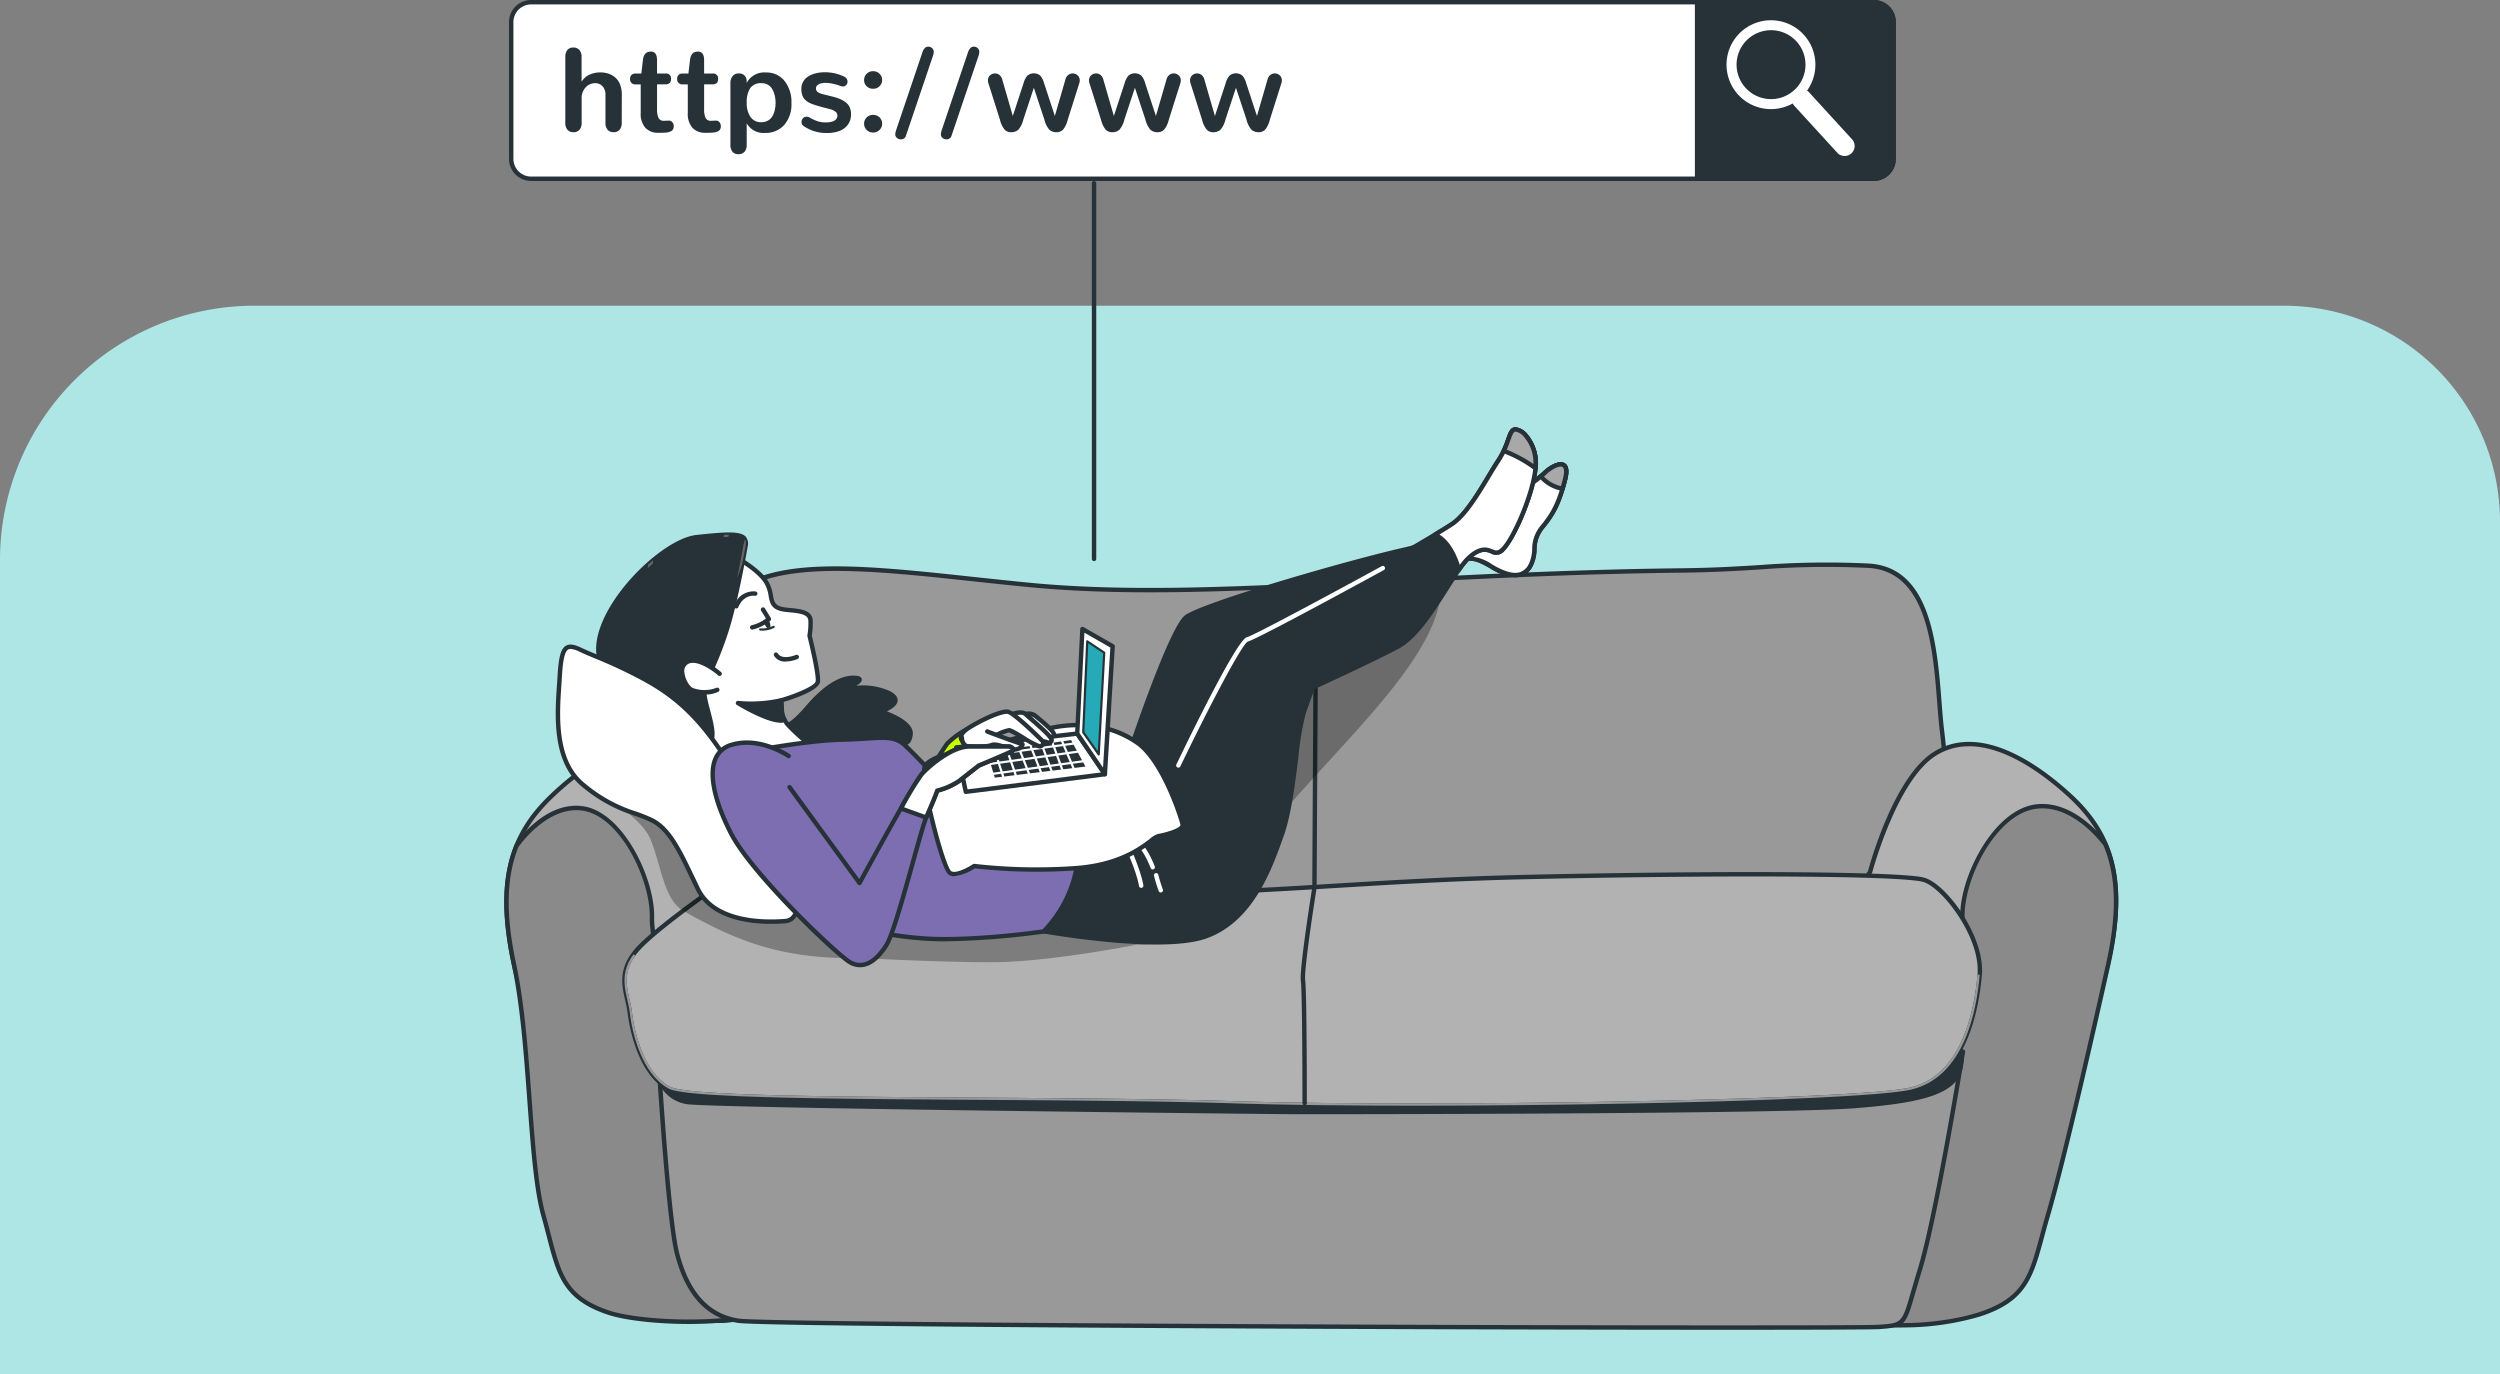 <svg xmlns="http://www.w3.org/2000/svg" xmlns:xlink="http://www.w3.org/1999/xlink" width="521.057" height="286.4" viewBox="0 0 521.057 286.4">
  <rect x="0" y="0" width="521.057" height="286.4" fill="#808080" stroke="none"/>
  <defs>
    <clipPath id="clip-path">
      <rect id="Rectángulo_401795" data-name="Rectángulo 401795" width="336.411" height="277.158" fill="none"/>
    </clipPath>
    <clipPath id="clip-path-3">
      <path id="Trazado_875695" data-name="Trazado 875695" d="M154.374,244.894c-15.278-.487-34.554-.614-53.194-.736-31.385-.206-61.029-.4-64.525-2.284-6.377-3.433-7.751-14.235-7.885-15.456a23.864,23.864,0,0,0-.508-2.671c-.723-3.154-1.471-6.417,2.146-10.362,4.571-4.986,20.317-15.709,21.578-16.564,4.179-.767,7.006-.192,12.111.846,7.266,1.48,19.427,3.955,46.818,4.474,28.014.534,45.807-.545,64.641-1.685,12.237-.74,24.89-1.506,40.959-1.853,42.205-.913,77.2-.652,81.4.607,3.965,1.191,11.947,11.565,11.287,19.282-.661,7.7-3.343,21-13.9,23.529-8.375,2.01-60.812,3.343-103.477,3.343-14.236,0-27.393-.148-37.45-.47M51.808,196.385S34.9,207.8,30.068,213.074s-2.2,9.443-1.756,13.4,2.415,12.736,8.125,15.81,76.639,1.756,117.923,3.074,130.069-.251,141.05-2.885,13.59-16.253,14.248-23.938-7.222-18.444-11.614-19.762-40.914-1.507-81.539-.628-59.247,4.417-105.582,3.539c-40.187-.762-47.2-5.673-55.236-5.673a20.755,20.755,0,0,0-3.879.377" transform="translate(-27.2 -196.008)" fill="none"/>
    </clipPath>
    <clipPath id="clip-path-6">
      <path id="Trazado_875717" data-name="Trazado 875717" d="M42.94,163.037a22.953,22.953,0,0,0-5.169-4.051c-5.335-3.015-9.847-5.962-12.693-7.9C22.109,149.058,21.112,146,22.11,142c2.18-8.727,13.594-19.425,19.686-20.092,2.885-.316,5.126-.514,6.726-.514,1.489,0,2.424.171,2.805.58.158.171.323.475.17,1.314v0c-.018.1-1.818,10.491-3.709,16.752a74.647,74.647,0,0,1-3.288,8.687,28.621,28.621,0,0,0-1.52,3.94c-.308,1.234.2,3.164.743,5.21.55,2.087,1.175,4.454.714,5.663a1.7,1.7,0,0,1-.276.534,4.935,4.935,0,0,1-1.22-1.043m-1.193-41.586c-8.815.965-28.478,22.135-16.928,30.013,2.642,1.8,7.2,4.8,12.726,7.924s6.362,6.843,7.322,4.322-2.04-8.524-1.44-10.925,2.882-6.243,4.8-12.606,3.722-16.807,3.722-16.807c.316-1.739-.407-2.436-3.44-2.436-1.574,0-3.77.187-6.764.516" transform="translate(-21.279 -120.935)" fill="none"/>
    </clipPath>
    <clipPath id="clip-path-8">
      <rect id="Rectángulo_401792" data-name="Rectángulo 401792" width="178.522" height="76.025" fill="none"/>
    </clipPath>
  </defs>
  <g id="Grupo_1101627" data-name="Grupo 1101627" transform="translate(-2763.472 1915.424)">
    <g id="Grupo_1100496" data-name="Grupo 1100496" transform="translate(0 6.076)">
      <path id="Rectángulo_401796" data-name="Rectángulo 401796" d="M53,0H476.057a45,45,0,0,1,45,45V222.679a0,0,0,0,1,0,0H0a0,0,0,0,1,0,0V53A53,53,0,0,1,53,0Z" transform="translate(2763.472 -1857.779)" fill="#aee6e6"/>
      <g id="Grupo_1100495" data-name="Grupo 1100495" transform="translate(2837.566 -1945.106)">
        <g id="Grupo_1100494" data-name="Grupo 1100494" transform="translate(31 23.606)" clip-path="url(#clip-path)">
          <g id="Grupo_1100478" data-name="Grupo 1100478">
            <g id="Grupo_1100477" data-name="Grupo 1100477" clip-path="url(#clip-path)">
              <path id="Trazado_875679" data-name="Trazado 875679" d="M301.1,199.339s4.831-12.078,1.756-37.114c-1.349-10.987-.387-33.563-15.412-34.3-16.038-.782-22.585.809-38.657.992-57.973.659-100.606,6.442-135.951,3.035-28.416-2.741-52.923-7.247-63.024,2.855S40.591,166.43,41.47,170.6s7.466,32.72,7.466,32.72l250.629-1.129Z" transform="translate(-3.216 -10.024)" fill="#999"/>
              <path id="Trazado_875680" data-name="Trazado 875680" d="M48.9,203.744a.461.461,0,0,1-.449-.357c-.065-.286-6.6-28.6-7.468-32.729-1.022-4.853-1.5-26.245,8.47-36.215,8.81-8.808,27.625-6.786,51.447-4.226,3.871.416,7.875.846,11.947,1.239,21.09,2.034,45.066.776,72.828-.684,18.626-.979,39.737-2.087,63.074-2.353,6.46-.073,11.31-.37,16-.657a184.325,184.325,0,0,1,22.684-.334c13.121.64,14.394,17.006,15.324,28.955.163,2.091.317,4.068.522,5.747,3.055,24.864-1.736,37.219-1.786,37.341a.433.433,0,0,1-.022.047l-1.537,2.855a.46.46,0,0,1-.4.242L48.9,203.744Zm23.629-74.76c-9.9,0-17.8,1.485-22.424,6.111-9.705,9.705-9.219,30.625-8.219,35.374.814,3.867,6.616,29.034,7.381,32.352l249.986-1.126,1.394-2.588c.227-.6,4.679-12.764,1.719-36.865-.208-1.7-.363-3.685-.527-5.787-.9-11.607-2.14-27.5-14.45-28.105a180.853,180.853,0,0,0-22.583.333c-4.7.288-9.563.586-16.046.659-23.317.265-44.419,1.373-63.036,2.352-27.8,1.461-51.808,2.719-72.964.681-4.078-.393-8.084-.825-11.958-1.24-10.315-1.109-19.993-2.149-28.273-2.149M301.062,199.3h0Z" transform="translate(-3.176 -9.985)" fill="#263238"/>
              <path id="Trazado_875681" data-name="Trazado 875681" d="M49.054,195.341s-4.831-19.324-12.736-24.594-18.227.439-26.791,8.783-10.98,18.227-7.466,34.7S15.9,255.071,18.969,266.051s3.074,16.69,13.4,20.2,20.2,3.733,26.571-5.051,4.612-49.189-.439-64.342-9.443-21.52-9.443-21.52" transform="translate(-0.04 -13.242)" fill="#b2b2b2"/>
              <path id="Trazado_875682" data-name="Trazado 875682" d="M44.236,288.942a37.9,37.9,0,0,1-12.06-2.292c-9.156-3.117-10.444-8.094-12.578-16.337-.336-1.3-.7-2.692-1.113-4.179-1.156-4.13-3.316-10.091-5.817-16.993-4.174-11.521-8.906-24.58-11.1-34.859-3.479-16.3-1.277-26.479,7.6-35.123,6.163-6.006,17.916-15.14,27.368-8.837,7.787,5.191,12.518,23.252,12.909,24.788.494.75,4.718,7.366,9.451,21.564,4.927,14.78,6.915,55.74.376,64.758a17.486,17.486,0,0,1-15.033,7.508M29.478,169.121c-7.373,0-15.1,6.245-19.67,10.7-8.614,8.393-10.74,18.322-7.338,34.27,2.18,10.219,6.9,23.244,11.065,34.738,2.507,6.919,4.672,12.894,5.838,17.058.418,1.493.78,2.889,1.118,4.2,2.126,8.213,3.3,12.738,11.982,15.7,12.146,4.133,20.668,2.538,26.049-4.886,6.415-8.847,4.374-49.294-.5-63.925-4.966-14.9-9.341-21.341-9.385-21.406a.43.43,0,0,1-.067-.149c-.048-.192-4.879-19.211-12.545-24.322a11.558,11.558,0,0,0-6.544-1.968" transform="translate(0 -13.201)" fill="#263238"/>
              <path id="Trazado_875683" data-name="Trazado 875683" d="M48.176,281.645c-4.393-8.344-17.568-67.855-17.348-75.98s-6.368-21.74-14.494-22.839c-6.7-.9-12.048,5.5-13.723,7.777-2.617,6.444-2.784,14.251-.55,24.724,3.514,16.469,3.073,41.355,6.146,52.335s3.075,16.689,13.4,20.2c6.793,2.312,24.155,2.687,29.69.52a55.268,55.268,0,0,0-3.117-6.739" transform="translate(-0.04 -14.342)" fill="#8a8a8a"/>
              <path id="Trazado_875684" data-name="Trazado 875684" d="M38.527,290.25c-6.387,0-13.279-.684-17.111-1.989-9.155-3.116-10.444-8.093-12.578-16.336-.336-1.3-.7-2.691-1.113-4.178-1.544-5.514-2.211-14.539-2.917-24.093-.728-9.85-1.481-20.036-3.237-28.27-2.25-10.547-2.068-18.489.574-24.994a.451.451,0,0,1,.055-.1c1.985-2.7,7.339-8.882,14.156-7.96,8.389,1.133,15.114,15.122,14.893,23.307-.208,7.714,12.89,67.38,17.295,75.753a55.817,55.817,0,0,1,3.143,6.8.462.462,0,0,1-.266.585c-2.542,1-7.541,1.475-12.895,1.476M2.977,190.791c-2.549,6.316-2.708,14.072-.5,24.4,1.77,8.3,2.525,18.513,3.255,28.395.7,9.507,1.367,18.487,2.885,23.912.418,1.493.78,2.89,1.118,4.2,2.127,8.213,3.3,12.737,11.982,15.693,6.586,2.244,23.186,2.6,28.948.68a58.252,58.252,0,0,0-2.932-6.249c-4.629-8.794-17.619-68.124-17.4-76.206.213-7.865-6.151-21.3-14.095-22.369-6.46-.863-11.737,5.492-13.256,7.546" transform="translate(-0.001 -14.303)" fill="#263238"/>
              <path id="Trazado_875685" data-name="Trazado 875685" d="M307.656,194.94s5.1-19.324,13.452-24.594,19.25.439,28.3,8.783,11.6,18.227,7.885,34.7-14.612,40.844-17.859,51.824-3.246,16.69-14.148,20.2-21.338,3.733-28.064-5.051-4.871-49.189.464-64.342,9.974-21.52,9.974-21.52" transform="translate(-22.987 -13.21)" fill="#b2b2b2"/>
              <path id="Trazado_875686" data-name="Trazado 875686" d="M312.671,288.538c-6.782,0-12.019-2.49-15.855-7.5-6.908-9.023-4.809-49.992.4-64.775,5-14.193,9.457-20.811,9.984-21.565.417-1.552,5.413-19.6,13.63-24.786,9.956-6.287,22.352,2.836,28.854,8.835,9.373,8.646,11.7,18.825,8.023,35.135-2.316,10.281-7.314,23.34-11.723,34.862-2.641,6.9-4.923,12.863-6.144,16.992-.44,1.486-.82,2.877-1.175,4.177-2.254,8.245-3.614,13.22-13.273,16.334a41.948,41.948,0,0,1-12.718,2.288m15.583-119.82a12.759,12.759,0,0,0-6.936,1.975c-8.1,5.115-13.2,24.132-13.252,24.323a.458.458,0,0,1-.073.153c-.046.064-4.667,6.508-9.911,21.4-5.149,14.627-7.3,55.064-.534,63.908,5.693,7.434,14.708,9.035,27.559,4.893,9.183-2.961,10.42-7.485,12.666-15.7.357-1.306.738-2.7,1.18-4.2,1.231-4.165,3.518-10.141,6.167-17.061,4.4-11.493,9.383-24.518,11.685-34.735,3.591-15.941,1.346-25.866-7.749-34.256-4.831-4.457-13-10.708-20.8-10.708M307.62,194.9h0Z" transform="translate(-22.951 -13.169)" fill="#263238"/>
              <path id="Trazado_875687" data-name="Trazado 875687" d="M309.641,282.463c4.639-8.448,18.555-68.691,18.322-76.917s6.726-22.008,15.308-23.12c7.074-.916,12.725,5.566,14.495,7.872,2.765,6.523,2.941,14.426.581,25.029-3.711,16.672-9.385,41.348-12.632,52.464s-3.247,16.9-14.148,20.451c-7.173,2.341-19.373,3.236-25.219,1.042a54.666,54.666,0,0,1,3.293-6.822" transform="translate(-24.044 -14.311)" fill="#8a8a8a"/>
              <path id="Trazado_875688" data-name="Trazado 875688" d="M315.538,290.948a28.42,28.42,0,0,1-9.39-1.272.459.459,0,0,1-.269-.593A55.346,55.346,0,0,1,309.2,282.2c4.652-8.47,18.487-68.873,18.267-76.683-.234-8.284,6.861-22.443,15.709-23.589,7.4-.95,13.287,5.92,14.918,8.049a.385.385,0,0,1,.058.1c2.792,6.587,2.985,14.628.608,25.308-2.593,11.648-9.013,40.079-12.639,52.493-.44,1.5-.819,2.912-1.175,4.229-2.253,8.344-3.613,13.38-13.273,16.532a56.474,56.474,0,0,1-16.133,2.307m-8.628-1.98c5.932,1.967,17.65,1.025,24.475-1.2,9.185-3,10.422-7.579,12.669-15.9.357-1.322.738-2.735,1.18-4.247,3.619-12.387,10.033-40.8,12.623-52.433,2.328-10.455,2.158-18.3-.533-24.695-1.605-2.084-7.191-8.546-14.034-7.65-8.4,1.088-15.13,14.685-14.905,22.65.23,8.182-13.49,68.242-18.381,77.151a57.844,57.844,0,0,0-3.1,6.323" transform="translate(-24.005 -14.272)" fill="#263238"/>
              <path id="Trazado_875689" data-name="Trazado 875689" d="M306.769,237.848s-5.489,34.1-9,45.517-2.415,11.419-8.345,11.858-230.864-.188-237.892-1.286-10.76-6.368-12.736-13.835-3.952-41.345-3.952-41.345l262.486-.91Z" transform="translate(-2.734 -18.668)" fill="#999"/>
              <path id="Trazado_875690" data-name="Trazado 875690" d="M258.1,295.787c-22.286,0-54.032-.072-87.256-.209-26.89-.111-114.967-.528-119.428-1.225-6.569-1.027-10.858-5.663-13.111-14.172-1.966-7.427-3.886-40.052-3.967-41.437a.46.46,0,0,1,.458-.487l262.487-.909h9.445a.46.46,0,0,1,.455.534c-.055.342-5.536,34.26-9.019,45.58-.557,1.813-1,3.339-1.371,4.623-1.956,6.76-2.074,7.166-7.379,7.558-1.3.1-13.172.144-31.312.144M35.289,239.176c.252,4.177,2.1,33.917,3.909,40.769,2.149,8.119,6.193,12.534,12.362,13.5,2.967.464,47.562.918,119.288,1.214,60.254.251,115.625.282,118.5.067,4.667-.346,4.667-.346,6.563-6.895.372-1.289.816-2.819,1.376-4.639,3.223-10.479,8.187-40.536,8.9-44.92h-8.9Z" transform="translate(-2.695 -18.628)" fill="#263238"/>
              <path id="Trazado_875691" data-name="Trazado 875691" d="M34.638,243.791a7.626,7.626,0,0,0,5.9,4.638c4.638.843,123.538,2.108,127.333,2.108s100.769,0,116.37-1.265,23.543-3.336,22.312-11.787-.809-1.7-.809-1.7L32.108,239.154Z" transform="translate(-2.52 -18.305)" fill="#263238"/>
              <path id="Trazado_875692" data-name="Trazado 875692" d="M51.808,196.386S34.9,207.8,30.068,213.075s-2.2,9.442-1.756,13.4,2.415,12.736,8.125,15.81,76.639,1.757,117.923,3.075,130.07-.251,141.05-2.886,13.59-16.253,14.248-23.938-7.221-18.444-11.613-19.761-40.914-1.507-81.54-.628-59.247,4.418-105.582,3.539-48.575-7.272-59.115-5.3" transform="translate(-2.135 -15.384)" fill="#b2b2b2"/>
              <path id="Trazado_875693" data-name="Trazado 875693" d="M191.6,246.244c-14.185,0-27.27-.147-37.295-.467-15.266-.487-34.536-.614-53.171-.736-32.869-.216-61.258-.4-64.956-2.393-6.79-3.656-8.224-14.9-8.365-16.165a23.108,23.108,0,0,0-.49-2.568c-.74-3.229-1.579-6.887,2.366-11.19,4.812-5.249,21.129-16.292,21.821-16.76a.476.476,0,0,1,.173-.071c4.408-.828,7.475-.2,12.557.832,7.235,1.473,19.344,3.938,46.652,4.455,27.98.534,45.752-.544,64.569-1.683,12.245-.741,24.907-1.507,40.994-1.855,42.288-.916,77.4-.636,81.681.648,4.663,1.4,12.617,12.347,11.94,20.242-.681,7.947-3.483,21.679-14.6,24.345-8.423,2.023-61.114,3.366-103.877,3.366M51.948,196.782c-1.262.856-17.008,11.578-21.579,16.565-3.617,3.945-2.87,7.207-2.146,10.362a23.825,23.825,0,0,1,.508,2.671c.135,1.221,1.509,12.023,7.885,15.457,3.5,1.883,33.14,2.077,64.525,2.283,18.641.123,37.917.249,53.194.736,40.2,1.286,129.759-.193,140.927-2.873,10.554-2.532,13.237-15.829,13.9-23.529.662-7.717-7.321-18.091-11.287-19.281-4.2-1.259-39.192-1.522-81.4-.608-16.068.347-28.722,1.113-40.959,1.853-18.835,1.14-36.627,2.218-64.641,1.685-27.391-.519-39.552-2.994-46.818-4.473-5.1-1.039-7.931-1.614-12.111-.847" transform="translate(-2.096 -15.345)" fill="#263238"/>
            </g>
          </g>
          <g id="Grupo_1100480" data-name="Grupo 1100480" transform="translate(25.065 180.624)">
            <g id="Grupo_1100479" data-name="Grupo 1100479" clip-path="url(#clip-path-3)">
              <path id="Trazado_875694" data-name="Trazado 875694" d="M28.311,227.923c.44,3.952,2.415,12.736,8.125,15.811s76.639,1.756,117.923,3.074,130.07-.251,141.05-2.886,17.568-13.176,18.227-20.861a10.237,10.237,0,0,0-.383-3.436c-1.549,1.546-4.53-.124-8.055-.632-7.826-1.127-90.151,4-151.769,4-66.906,0-88.711,0-121.815-6.369-4.934-.948-1.546-2.095-1.546-2.095-4.831,5.27-2.2,9.443-1.756,13.4" transform="translate(-27.2 -197.462)" fill="#999"/>
            </g>
          </g>
          <g id="Grupo_1100482" data-name="Grupo 1100482">
            <g id="Grupo_1100481" data-name="Grupo 1100481" clip-path="url(#clip-path)">
              <path id="Trazado_875696" data-name="Trazado 875696" d="M180.962,240.8a.461.461,0,0,1-.461-.461c0-.231,0-23.114-.335-25.437-.346-2.42,2.27-18.819,2.381-19.517l.335-62.152a.46.46,0,0,1,.461-.458h0a.462.462,0,0,1,.459.464l-.34,62.222c-.943,5.925-2.646,17.484-2.385,19.312.341,2.385.345,24.62.345,25.566a.461.461,0,0,1-.461.461" transform="translate(-14.138 -10.421)" fill="#263238"/>
            </g>
          </g>
          <g id="Grupo_1100484" data-name="Grupo 1100484">
            <g id="Grupo_1100483" data-name="Grupo 1100483" clip-path="url(#clip-path)">
              <path id="Trazado_875697" data-name="Trazado 875697" d="M63.334,163.448s1.474-.184,4.6-3.867,6.629-6.445,9.944-6.261-2.763,2.577-2.763,2.577,5.709-1.473,9.76.553-1.657,3.867-1.657,3.867,6.628,2.025,6.26,4.787-1.657,2.025-9.575,2.025-11.97,2.025-15.283.921-5.524-1.473-1.289-4.6" transform="translate(-4.788 -12.033)" fill="#263238"/>
              <path id="Trazado_875698" data-name="Trazado 875698" d="M66.844,168.8a7.486,7.486,0,0,1-2.405-.356l-.693-.228c-1.779-.578-3.064-1-3.227-2-.137-.846.588-1.768,2.5-3.184a.458.458,0,0,1,.2-.085c.052-.011,1.462-.344,4.323-3.71,3.769-4.433,7.251-6.585,10.32-6.422.392.021,1.309.073,1.416.733.029.18.1.607-1.155,1.376A13.592,13.592,0,0,1,85.046,156c1.188.594,1.761,1.279,1.7,2.037-.076,1-1.266,1.755-2.242,2.213,2.014.765,5.71,2.507,5.393,4.878-.347,2.609-1.653,2.58-5.984,2.481-1.108-.026-2.44-.056-4.047-.056a54.21,54.21,0,0,0-8.778.791,29.355,29.355,0,0,1-4.245.463m-3.352-4.969c-1.882,1.4-2.1,2-2.064,2.238.074.449,1.359.867,2.6,1.272l.7.229c1.669.557,3.577.264,6.218-.145a55.169,55.169,0,0,1,8.919-.8c1.615,0,2.955.03,4.068.056,4.473.1,4.817.069,5.05-1.681.258-1.937-4.316-3.79-5.938-4.287a.461.461,0,0,1-.007-.879c1.095-.355,2.739-1.2,2.789-1.873.026-.338-.4-.744-1.2-1.142-3.846-1.923-9.384-.534-9.439-.519a.46.46,0,0,1-.283-.874A16.021,16.021,0,0,0,78.2,153.78a3.527,3.527,0,0,0-.38-.039c-2.785-.15-5.994,1.9-9.566,6.1-2.742,3.223-4.288,3.869-4.758,4" transform="translate(-4.749 -11.994)" fill="#263238"/>
              <path id="Trazado_875699" data-name="Trazado 875699" d="M49.7,125.533s5.347,2.821,7.083,5.642,0,5.282,4.031,5.749c2.251.26,5.21.217,5.21,2.388a14.359,14.359,0,0,1-.217,3.039s1.954,7.814,1.737,9.551-7.6,3.907-7.6,3.907a6.971,6.971,0,0,0,1.086,4.775c1.52,1.954,8.683,7.814,9.768,8.683s-21.057,3.473-21.057,3.473-4.993-10.42-11.722-14.11-9.986-3.473-10.2-7.164S33.9,134.32,39.76,129.977s9.943-4.444,9.943-4.444" transform="translate(-2.183 -9.853)" fill="#fff"/>
              <path id="Trazado_875700" data-name="Trazado 875700" d="M49.706,173.164a.46.46,0,0,1-.415-.262c-.05-.1-5.009-10.33-11.529-13.9-2.09-1.147-3.858-1.92-5.278-2.541-3.222-1.409-5-2.184-5.162-5-.217-3.686,6-17.347,12.124-21.887,5.911-4.378,10.033-4.531,10.206-4.536a.431.431,0,0,1,.227.053c.223.118,5.478,2.913,7.261,5.81a8.073,8.073,0,0,1,1.013,2.966c.275,1.486.425,2.3,2.679,2.565.288.034.587.063.89.09,2.106.2,4.726.446,4.726,2.755a16.883,16.883,0,0,1-.2,3.03c.293,1.182,1.935,7.907,1.72,9.619-.224,1.8-5.556,3.577-7.628,4.2a6.309,6.309,0,0,0,1.023,4.14c1.446,1.858,8.386,7.559,9.692,8.605a.621.621,0,0,1,.191.57c-.1.337-.353,1.235-21.48,3.72a.368.368,0,0,1-.054,0m-.145-47.2c-.692.061-4.449.557-9.566,4.347-5.806,4.3-11.957,17.649-11.754,21.093.133,2.253,1.536,2.867,4.612,4.211,1.437.628,3.226,1.41,5.352,2.577,6.221,3.411,10.883,12.249,11.771,14.018,6.938-.822,17.594-2.255,20.03-3-1.759-1.435-7.931-6.521-9.375-8.378a7.378,7.378,0,0,1-1.178-5.129.462.462,0,0,1,.325-.371c3.411-1,7.16-2.636,7.271-3.522.17-1.356-1.189-7.233-1.726-9.384a.449.449,0,0,1,0-.221,14.648,14.648,0,0,0,.2-2.929c0-1.368-1.541-1.616-3.892-1.838-.31-.029-.616-.058-.91-.091-2.929-.341-3.2-1.785-3.478-3.314a7.219,7.219,0,0,0-.892-2.652c-1.513-2.46-6.019-4.994-6.792-5.416" transform="translate(-2.144 -9.813)" fill="#263238"/>
              <path id="Trazado_875701" data-name="Trazado 875701" d="M59.763,140.293a9.923,9.923,0,0,1-1.013.453c.022.063.034.123.06.186.3.746.785,1.253,1.075,1.134s.277-.817-.027-1.562c-.029-.074-.063-.143-.1-.212" transform="translate(-4.611 -11.011)" fill="#263238"/>
              <path id="Trazado_875702" data-name="Trazado 875702" d="M57.891,142.322a5.515,5.515,0,0,0,2.8-.538" transform="translate(-4.544 -11.128)" fill="#fff"/>
              <path id="Trazado_875703" data-name="Trazado 875703" d="M58.252,142.55a3.467,3.467,0,0,1-.406-.019.23.23,0,0,1-.2-.254.225.225,0,0,1,.255-.2,5.337,5.337,0,0,0,2.671-.516.23.23,0,1,1,.206.412,5.757,5.757,0,0,1-2.523.581" transform="translate(-4.524 -11.108)" fill="#263238"/>
              <path id="Trazado_875704" data-name="Trazado 875704" d="M61.915,158.389a28.512,28.512,0,0,1-9.046.577s6.387,3.921,9.256,3.634Z" transform="translate(-4.149 -12.431)" fill="#263238"/>
              <path id="Trazado_875705" data-name="Trazado 875705" d="M61.782,163.036c-3.1,0-8.937-3.559-9.193-3.716a.461.461,0,0,1-.192-.55.474.474,0,0,1,.5-.3,28.15,28.15,0,0,0,8.871-.569.461.461,0,0,1,.566.425l.211,4.21a.46.46,0,0,1-.414.482c-.112.011-.229.017-.35.017m-6.921-3.482c1.9,1.03,4.894,2.482,6.742,2.559l-.16-3.2a30.971,30.971,0,0,1-6.581.638" transform="translate(-4.11 -12.392)" fill="#263238"/>
              <path id="Trazado_875706" data-name="Trazado 875706" d="M58.342,137.869l1.22,1.978a9.148,9.148,0,0,1-3.473,1.737" transform="translate(-4.402 -10.821)" fill="#fff"/>
              <path id="Trazado_875707" data-name="Trazado 875707" d="M56.049,142a.46.46,0,0,1-.073-.915,7.918,7.918,0,0,0,2.933-1.4l-1-1.62a.461.461,0,0,1,.785-.484l1.219,1.979a.46.46,0,0,1-.1.6A9.5,9.5,0,0,1,56.123,142a.406.406,0,0,1-.074.006" transform="translate(-4.363 -10.781)" fill="#263238"/>
              <path id="Trazado_875708" data-name="Trazado 875708" d="M61.468,148.071s.84,1.8,4.322.48" transform="translate(-4.824 -11.621)" fill="#fff"/>
              <path id="Trazado_875709" data-name="Trazado 875709" d="M63.477,149.458a2.57,2.57,0,0,1-2.466-1.23.461.461,0,0,1,.832-.4c.036.07.769,1.38,3.744.251a.466.466,0,0,1,.594.267.461.461,0,0,1-.267.594,6.912,6.912,0,0,1-2.437.515" transform="translate(-4.785 -11.582)" fill="#263238"/>
              <path id="Trazado_875710" data-name="Trazado 875710" d="M56.441,134.26s-2.641-.48-3.962,2.641" transform="translate(-4.119 -10.535)" fill="#fff"/>
              <path id="Trazado_875711" data-name="Trazado 875711" d="M52.44,137.323a.478.478,0,0,1-.181-.036.46.46,0,0,1-.244-.6,4.245,4.245,0,0,1,4.469-2.916.461.461,0,0,1-.164.907c-.092-.018-2.3-.358-3.458,2.366a.457.457,0,0,1-.423.282" transform="translate(-4.08 -10.497)" fill="#263238"/>
              <path id="Trazado_875712" data-name="Trazado 875712" d="M51.951,123.371s-1.8,10.444-3.722,16.807-4.2,10.2-4.8,12.606,2.4,8.4,1.44,10.925-1.8-1.2-7.322-4.322-10.083-6.122-12.726-7.924c-11.55-7.878,8.113-29.047,16.927-30.014,8.765-.96,10.685-.72,10.2,1.921" transform="translate(-1.67 -9.492)" fill="#263238"/>
              <path id="Trazado_875713" data-name="Trazado 875713" d="M44.116,164.964c-.549,0-1.065-.515-1.866-1.314a22.02,22.02,0,0,0-4.971-3.9c-5.362-3.032-9.9-5.994-12.758-7.945-3.274-2.232-4.43-5.713-3.342-10.066,2.3-9.2,13.986-20.074,20.479-20.786,6.384-.7,9.225-.805,10.305.354a2.373,2.373,0,0,1,.4,2.106c-.035.2-1.836,10.574-3.734,16.86a75.685,75.685,0,0,1-3.325,8.788,27.847,27.847,0,0,0-1.471,3.8c-.251,1,.252,2.908.738,4.751.616,2.331,1.251,4.74.686,6.226-.174.459-.441,1-.955,1.109a.886.886,0,0,1-.189.021m4.368-43.61c-1.6,0-3.841.2-6.726.514-6.092.668-17.506,11.366-19.685,20.093-1,4,0,7.057,2.967,9.082,2.847,1.942,7.358,4.889,12.693,7.9A22.9,22.9,0,0,1,42.9,163a4.956,4.956,0,0,0,1.22,1.043,1.7,1.7,0,0,0,.276-.534c.461-1.21-.163-3.575-.714-5.664-.54-2.046-1.051-3.976-.742-5.209a28.477,28.477,0,0,1,1.519-3.94,75.031,75.031,0,0,0,3.289-8.687c1.89-6.262,3.691-16.648,3.709-16.752v0c.152-.839-.012-1.144-.171-1.315-.381-.407-1.314-.58-2.8-.58" transform="translate(-1.631 -9.452)" fill="#263238"/>
            </g>
          </g>
          <g id="Grupo_1100486" data-name="Grupo 1100486" transform="translate(19.609 111.443)">
            <g id="Grupo_1100485" data-name="Grupo 1100485" clip-path="url(#clip-path-6)">
              <path id="Trazado_875714" data-name="Trazado 875714" d="M28.007,156.664a.461.461,0,0,1-.158-.894c18.474-6.718,24.605-34.384,24.665-34.663a.461.461,0,0,1,.9.194c-.061.284-6.3,28.443-25.251,35.335a.473.473,0,0,1-.158.028" transform="translate(-21.771 -120.92)" fill="#666"/>
              <path id="Trazado_875715" data-name="Trazado 875715" d="M23.337,151.378a.461.461,0,0,1-.154-.895c16.515-5.879,24.88-30.73,24.962-30.98a.461.461,0,0,1,.875.289c-.084.254-8.587,25.529-25.53,31.559a.448.448,0,0,1-.154.027" transform="translate(-21.405 -120.798)" fill="#666"/>
              <path id="Trazado_875716" data-name="Trazado 875716" d="M21.782,150.6a.461.461,0,0,1-.276-.83c9.75-7.243,10.423-25.283,10.429-25.464a.461.461,0,1,1,.922.029c-.024.758-.7,18.669-10.8,26.175a.457.457,0,0,1-.275.091" transform="translate(-21.283 -121.164)" fill="#666"/>
            </g>
          </g>
          <g id="Grupo_1100491" data-name="Grupo 1100491">
            <g id="Grupo_1100490" data-name="Grupo 1100490" clip-path="url(#clip-path)">
              <path id="Trazado_875718" data-name="Trazado 875718" d="M48.036,152.139s-4.081-3.6-6.6-2.521-.48,5.642,1.08,6a7.312,7.312,0,0,0,5.043-.12" transform="translate(-3.159 -11.727)" fill="#fff"/>
              <path id="Trazado_875719" data-name="Trazado 875719" d="M45.14,156.437a12.2,12.2,0,0,1-2.768-.405c-1.179-.272-2.446-2.249-2.608-4.068a2.542,2.542,0,0,1,1.45-2.807c2.754-1.179,6.914,2.444,7.089,2.6a.461.461,0,1,1-.609.691c-1.075-.947-4.268-3.232-6.117-2.442a1.649,1.649,0,0,0-.895,1.877c.132,1.48,1.18,3.086,1.9,3.252a6.919,6.919,0,0,0,4.744-.088.461.461,0,0,1,.39.836,5.983,5.983,0,0,1-2.573.557" transform="translate(-3.119 -11.688)" fill="#263238"/>
              <g id="Grupo_1100489" data-name="Grupo 1100489" transform="translate(16.567 124.526)" opacity="0.3">
                <g id="Grupo_1100488" data-name="Grupo 1100488">
                  <g id="Grupo_1100487" data-name="Grupo 1100487" clip-path="url(#clip-path-8)">
                    <path id="Trazado_875720" data-name="Trazado 875720" d="M18.017,174.308s11.689,5.517,13.993,11.507,2.765,12.44,6.911,14.744,11.519,6.451,20.273,8.294a63.721,63.721,0,0,0,15.666,1.382s16.126.922,28.106.922,30.41-3.686,30.41-3.686,13.362,1.382,21.656-15.2S194.2,152.641,196.5,135.132c0,0-37.321,17.97-42.85,25.8s-42.85,28.106-62.2,28.106S49.519,174.3,37.078,166s-19.693.024-19.062,8.306" transform="translate(-17.978 -135.132)"/>
                  </g>
                </g>
              </g>
              <path id="Trazado_875721" data-name="Trazado 875721" d="M59.337,191.571s-7.564-15.127-13.146-23.41-10.624-12.246-16.747-15.487-9.545-4.323-12.606-5.763-3.962-.721-4.322,5.583-1.8,17.288,5.043,22.69,9.9,5.222,14.047,7.2,6.3,7.383,9.724,14.406,14.047,7.023,18.188,6.663,2.342-7.743-.18-11.886" transform="translate(-0.953 -11.481)" fill="#fff"/>
              <path id="Trazado_875722" data-name="Trazado 875722" d="M56.557,204c-4.828,0-12.73-.988-15.681-7.046q-.605-1.244-1.165-2.418c-2.808-5.862-4.837-10.1-8.344-11.774a32.992,32.992,0,0,0-3.463-1.369,31.72,31.72,0,0,1-10.669-5.888c-6.431-5.078-5.769-14.849-5.331-21.316.042-.619.082-1.208.114-1.762.233-4.091.69-5.763,1.746-6.392.91-.543,2.091-.118,3.232.419,1,.469,2.024.895,3.21,1.388a102.068,102.068,0,0,1,9.415,4.383c5.95,3.151,11.1,7.016,16.914,15.638,5.451,8.088,12.871,22.853,13.168,23.444,1.764,2.907,3.613,8.225,2.215,10.985a2.83,2.83,0,0,1-2.4,1.582c-.7.061-1.731.125-2.962.125m-41.817-57.3a.959.959,0,0,0-.5.123c-.889.529-1.156,3.154-1.3,5.652-.031.557-.072,1.15-.114,1.771-.425,6.275-1.068,15.755,4.983,20.531a30.928,30.928,0,0,0,10.4,5.741,33.718,33.718,0,0,1,3.556,1.408c3.8,1.816,6,6.4,8.777,12.208q.56,1.168,1.163,2.413c3.446,7.074,14.446,6.691,17.734,6.405a1.9,1.9,0,0,0,1.657-1.081c1.075-2.126-.264-6.941-2.19-10.106a.284.284,0,0,1-.018-.033c-.076-.151-7.614-15.195-13.116-23.359-5.7-8.464-10.754-12.252-16.581-15.339a101.141,101.141,0,0,0-9.339-4.346c-1.2-.5-2.229-.927-3.248-1.406a4.847,4.847,0,0,0-1.863-.583" transform="translate(-0.914 -11.442)" fill="#263238"/>
              <path id="Trazado_875723" data-name="Trazado 875723" d="M140.582,166.424s8.884-26.893,12.245-29.534,34.1-11.525,45.861-14.166,27.132-14.166,28.813-15.847,5.523-3.6,4.322,1.2-2.4,7.2-4.8,10.085-.96,5.282-2.4,7.923-4.082,2.641-8.164.241-5.763-2.4-10.565,1.2-13.686,12.246-23.29,15.128a117.08,117.08,0,0,1-12.726,3.361s-4.322,20.41-10.084,29.294-7.924,12.966-17.288,11.285-5.283-16.088-4.8-17.528,2.882-2.641,2.882-2.641" transform="translate(-10.706 -8.244)" fill="#263238"/>
              <path id="Trazado_875724" data-name="Trazado 875724" d="M146.124,187.377a21.258,21.258,0,0,1-3.741-.37,7.014,7.014,0,0,1-5.033-3.377c-3.141-5.289-.156-14.656-.124-14.75.459-1.378,2.35-2.5,2.94-2.817.842-2.538,9.016-26.963,12.339-29.574,3.4-2.673,34.086-11.569,46.045-14.253,11.594-2.6,26.944-14.08,28.588-15.724,1.073-1.073,3.252-2.5,4.539-1.776.818.464,1,1.612.555,3.414-1.188,4.751-2.378,7.246-4.9,10.268a6.746,6.746,0,0,0-1.5,4.338,8.186,8.186,0,0,1-.85,3.511,4.039,4.039,0,0,1-2.467,2.107c-1.585.439-3.658-.114-6.335-1.69-3.794-2.233-5.278-2.41-10.054,1.172-1,.747-2.158,1.7-3.5,2.812-5.169,4.255-12.247,10.083-19.931,12.388-7.978,2.393-11.472,3.131-12.473,3.319-.581,2.671-4.655,20.777-10.083,29.145l-.734,1.134c-4.4,6.8-6.93,10.723-13.281,10.723m84.735-81.92a5.678,5.678,0,0,0-3.07,1.707c-1.738,1.738-17.047,13.279-29.038,15.971-11.583,2.6-42.427,11.525-45.678,14.08-2.668,2.1-9.634,21.872-12.092,29.315a.46.46,0,0,1-.231.267c-.621.311-2.307,1.344-2.651,2.375-.029.089-2.888,9.051.043,13.988a6.126,6.126,0,0,0,4.4,2.941c8.656,1.555,10.83-1.813,16.085-9.946l.734-1.137c5.65-8.709,9.977-28.934,10.021-29.137a.463.463,0,0,1,.381-.36,118.283,118.283,0,0,0,12.663-3.346c7.506-2.253,14.5-8.012,19.609-12.217,1.355-1.115,2.524-2.078,3.538-2.838,4.813-3.61,6.675-3.816,11.075-1.229,2.451,1.442,4.291,1.964,5.621,1.6a3.121,3.121,0,0,0,1.9-1.66,7.345,7.345,0,0,0,.739-3.142,7.588,7.588,0,0,1,1.712-4.855c2.415-2.9,3.559-5.3,4.708-9.9.324-1.294.282-2.165-.114-2.389a.734.734,0,0,0-.363-.081m-90.316,60.928h0Z" transform="translate(-10.667 -8.205)" fill="#263238"/>
              <path id="Trazado_875725" data-name="Trazado 875725" d="M230.512,126.085c1.44-2.641,0-5.043,2.4-7.923s3.6-5.283,4.8-10.085-2.641-2.882-4.322-1.2a98.073,98.073,0,0,1-21.926,13.546,21.777,21.777,0,0,1,2.911,5.344c2.989-1.734,4.722-1.351,7.969.559,4.081,2.4,6.723,2.4,8.164-.241" transform="translate(-16.597 -8.244)" fill="#fff"/>
              <path id="Trazado_875726" data-name="Trazado 875726" d="M227.289,128.519a10.882,10.882,0,0,1-5.215-1.835c-3.153-1.856-4.68-2.2-7.5-.558a.46.46,0,0,1-.666-.249,21.017,21.017,0,0,0-2.85-5.225.461.461,0,0,1,.194-.693,97.34,97.34,0,0,0,21.78-13.448c1.073-1.074,3.252-2.5,4.539-1.776.818.463,1,1.612.555,3.413-1.188,4.752-2.378,7.247-4.9,10.268a6.744,6.744,0,0,0-1.5,4.338,8.182,8.182,0,0,1-.85,3.51,4.036,4.036,0,0,1-2.467,2.107,4.18,4.18,0,0,1-1.121.146m-9.515-4.369a9.617,9.617,0,0,1,4.768,1.739c2.451,1.443,4.291,1.965,5.621,1.6a3.124,3.124,0,0,0,1.9-1.66,7.352,7.352,0,0,0,.739-3.143,7.586,7.586,0,0,1,1.712-4.855c2.415-2.9,3.559-5.305,4.708-9.9.324-1.294.282-2.165-.114-2.389-.644-.369-2.379.57-3.434,1.626-1.5,1.5-11.61,9.082-21.548,13.419a22.161,22.161,0,0,1,2.455,4.481,6.754,6.754,0,0,1,3.188-.914" transform="translate(-16.558 -8.205)" fill="#263238"/>
              <path id="Trazado_875727" data-name="Trazado 875727" d="M235.2,106.876c-.147.147-.4.372-.748.657a7.66,7.66,0,0,0,4.52,2.565c.186-.628.369-1.295.55-2.022,1.2-4.8-2.641-2.882-4.322-1.2" transform="translate(-18.401 -8.244)" fill="#a8a8a8"/>
              <path id="Trazado_875728" data-name="Trazado 875728" d="M238.93,110.521a.393.393,0,0,1-.08-.007,8.142,8.142,0,0,1-4.788-2.717.46.46,0,0,1,.054-.657c.33-.273.576-.487.716-.628,1.074-1.073,3.253-2.5,4.539-1.776.819.464,1.005,1.612.556,3.414-.183.734-.368,1.408-.556,2.041a.461.461,0,0,1-.441.33m-3.856-2.984a7.208,7.208,0,0,0,3.531,1.987c.144-.5.286-1.031.427-1.6.324-1.295.282-2.165-.114-2.389-.644-.368-2.379.57-3.434,1.626-.095.094-.233.22-.41.373m.084-.7h0Z" transform="translate(-18.362 -8.205)" fill="#263238"/>
              <path id="Trazado_875729" data-name="Trazado 875729" d="M121.136,201.579s25.212,4.562,34.575,1.2,13.206-13.686,15.847-21.129,3.122-21.37,4.562-25.452,1.92-5.282,1.92-5.282,11.045-5.043,17.528-8.4,11.766-16.327,15.608-19.209,4.322.96,6.483-1.2,6-10.8,6.722-16.327-2.641-8.644-4.081-8.644-1.2,2.882-3.6,6.483-6,10.8-9.6,13.206-20.649,12.245-27.132,15.847-14.887,5.522-19.209,12.966-11.525,23.05-12.486,24.731a41.717,41.717,0,0,1-2.4,3.6,79.5,79.5,0,0,1-7.924,2.641c-5.043,1.44-11.045.721-13.926,3.6s-2.882,21.37-2.882,21.37" transform="translate(-9.507 -7.623)" fill="#263238"/>
              <path id="Trazado_875730" data-name="Trazado 875730" d="M145.4,204.445c-10.668,0-23.638-2.317-24.386-2.452a.461.461,0,0,1-.379-.453c0-.763.034-18.713,3.016-21.7,1.945-1.945,5.132-2.331,8.507-2.742a36.852,36.852,0,0,0,5.619-.977c4.4-1.257,7.171-2.342,7.756-2.577a40.588,40.588,0,0,0,2.295-3.452c.291-.51,1.231-2.456,2.421-4.921,2.819-5.842,7.081-14.671,10.067-19.813,3.284-5.657,8.8-8.163,14.137-10.587,1.849-.839,3.6-1.634,5.246-2.551,6.293-3.5,23.508-13.432,27.1-15.827,2.615-1.743,5.3-6.218,7.457-9.814.727-1.211,1.413-2.354,2.019-3.264a18.259,18.259,0,0,0,2.028-4.263c.5-1.408.866-2.425,1.956-2.425a3.9,3.9,0,0,1,2.537,1.52,9.493,9.493,0,0,1,2,7.644c-.724,5.556-4.6,14.338-6.853,16.594a2.233,2.233,0,0,1-2.867.527c-.87-.347-1.771-.7-3.666.716-1.487,1.116-3.313,3.988-5.246,7.029-3.026,4.763-6.457,10.162-10.426,12.22-5.98,3.1-15.954,7.683-17.378,8.335-.175.456-.717,1.889-1.848,5.1a58.665,58.665,0,0,0-1.532,9.175c-.7,5.6-1.495,11.946-3.031,16.278-2.53,7.128-6.353,17.9-16.126,21.409-2.594.932-6.342,1.272-10.427,1.272m-23.842-3.293c3.184.549,25.437,4.211,33.959,1.154,9.363-3.361,13.1-13.884,15.568-20.849,1.5-4.237,2.291-10.531,2.985-16.085a58.721,58.721,0,0,1,1.577-9.365c1.428-4.045,1.908-5.251,1.928-5.3a.467.467,0,0,1,.237-.249c.111-.05,11.109-5.076,17.507-8.394,3.749-1.943,7.109-7.23,10.073-11.895,2.064-3.25,3.847-6.056,5.47-7.273,2.31-1.732,3.61-1.213,4.559-.836.741.295,1.111.441,1.875-.322,2.136-2.137,5.906-10.8,6.591-16.061a8.572,8.572,0,0,0-1.781-6.917,3.121,3.121,0,0,0-1.844-1.207c-.422,0-.652.589-1.087,1.814a19.152,19.152,0,0,1-2.131,4.465c-.593.891-1.275,2.025-2,3.227-2.2,3.674-4.949,8.248-7.735,10.106-3.681,2.454-20.693,12.271-27.164,15.867-1.684.935-3.528,1.773-5.313,2.584-5.2,2.364-10.585,4.808-13.721,10.21-2.968,5.112-7.391,14.276-10.034,19.752-1.244,2.577-2.143,4.44-2.45,4.977A41.443,41.443,0,0,1,146.2,174.2a.467.467,0,0,1-.191.149,81.033,81.033,0,0,1-7.975,2.659,37.417,37.417,0,0,1-5.761,1.007c-3.211.389-6.245.757-7.966,2.477-2.2,2.2-2.721,15.293-2.745,20.657" transform="translate(-9.468 -7.584)" fill="#263238"/>
              <path id="Trazado_875731" data-name="Trazado 875731" d="M152.434,170.04a.452.452,0,0,1-.2-.046.46.46,0,0,1-.216-.615c2.929-6.091,12.642-26.005,14.676-26.514,1.579-.4,20.848-10.835,28.139-14.825a.461.461,0,0,1,.443.808c-1.075.588-26.342,14.407-28.36,14.911-1.284.574-8.211,13.836-14.069,26.02a.46.46,0,0,1-.416.261" transform="translate(-11.928 -10.045)" fill="#fff"/>
              <path id="Trazado_875732" data-name="Trazado 875732" d="M143.677,199.815a.462.462,0,0,1-.453-.381c-.7-3.969-4.007-10.613-4.04-10.679a.461.461,0,1,1,.824-.412c.138.277,3.4,6.83,4.124,10.931a.461.461,0,0,1-.374.534.394.394,0,0,1-.08.007" transform="translate(-10.92 -14.762)" fill="#fff"/>
              <path id="Trazado_875733" data-name="Trazado 875733" d="M146.242,196.035a.461.461,0,0,1-.429-.292c-2.025-5.179-4.248-5.964-4.27-5.972a.463.463,0,0,1-.3-.577.457.457,0,0,1,.569-.3c.107.031,2.642.85,4.859,6.515a.461.461,0,0,1-.429.629" transform="translate(-11.084 -14.824)" fill="#fff"/>
              <path id="Trazado_875734" data-name="Trazado 875734" d="M148.374,201.512a.461.461,0,0,1-.428-.289,30.447,30.447,0,0,1-.98-3.182.46.46,0,1,1,.893-.223,30.383,30.383,0,0,0,.942,3.062.461.461,0,0,1-.256.6.469.469,0,0,1-.171.033" transform="translate(-11.534 -15.498)" fill="#fff"/>
              <path id="Trazado_875735" data-name="Trazado 875735" d="M227.314,97.132c-1.44,0-1.2,2.882-3.6,6.483s-6,10.8-9.606,13.206c-.723.483-2,1.27-3.614,2.243,1.833.791,3.717,2.819,5.024,7.3a14.146,14.146,0,0,1,2.673-3.059c3.841-2.882,4.321.96,6.482-1.2s6-10.8,6.723-16.327-2.642-8.644-4.081-8.644" transform="translate(-16.521 -7.623)" fill="#fff"/>
              <path id="Trazado_875736" data-name="Trazado 875736" d="M215.479,126.784a.412.412,0,0,1-.076-.006.46.46,0,0,1-.367-.325c-1.1-3.756-2.7-6.112-4.764-7a.46.46,0,0,1-.055-.817c1.713-1.033,2.924-1.784,3.6-2.232,2.615-1.743,5.3-6.218,7.457-9.814.727-1.211,1.413-2.354,2.019-3.264a18.259,18.259,0,0,0,2.028-4.263c.5-1.408.866-2.425,1.956-2.425a3.9,3.9,0,0,1,2.537,1.52,9.5,9.5,0,0,1,2,7.645c-.724,5.556-4.6,14.337-6.853,16.594a2.231,2.231,0,0,1-2.867.526c-.87-.346-1.771-.7-3.666.717a13.428,13.428,0,0,0-2.573,2.955.458.458,0,0,1-.376.2M211.395,119c1.793,1.1,3.22,3.215,4.25,6.314a11.991,11.991,0,0,1,2.23-2.413c2.31-1.732,3.61-1.213,4.559-.836.741.295,1.111.441,1.875-.322,2.136-2.137,5.906-10.8,6.591-16.062a8.57,8.57,0,0,0-1.781-6.916,3.121,3.121,0,0,0-1.844-1.207c-.422,0-.652.589-1.087,1.814a19.131,19.131,0,0,1-2.131,4.464c-.593.892-1.275,2.026-2,3.227-2.2,3.675-4.949,8.248-7.735,10.107-.588.392-1.572,1.006-2.93,1.83" transform="translate(-16.482 -7.584)" fill="#263238"/>
              <path id="Trazado_875737" data-name="Trazado 875737" d="M228.536,97.132c-1.16,0-1.232,1.871-2.471,4.48a26.465,26.465,0,0,1,6.6,3.608c.431-5.172-2.741-8.088-4.13-8.088" transform="translate(-17.743 -7.623)" fill="#a8a8a8"/>
              <path id="Trazado_875738" data-name="Trazado 875738" d="M232.628,105.642a.463.463,0,0,1-.283-.1A26.078,26.078,0,0,0,225.862,102a.461.461,0,0,1-.252-.628,23.833,23.833,0,0,0,.929-2.316c.5-1.409.867-2.428,1.958-2.428a3.722,3.722,0,0,1,2.416,1.393,9.289,9.289,0,0,1,2.174,7.194.456.456,0,0,1-.275.383.441.441,0,0,1-.184.039m-5.98-4.32a27.527,27.527,0,0,1,5.559,2.973,8.147,8.147,0,0,0-1.972-5.645,2.949,2.949,0,0,0-1.738-1.1c-.423,0-.652.59-1.091,1.816-.2.554-.435,1.221-.757,1.952" transform="translate(-17.704 -7.584)" fill="#263238"/>
              <path id="Trazado_875739" data-name="Trazado 875739" d="M104.012,164.883a17.361,17.361,0,0,0-4.254,3.094,87.152,87.152,0,0,0-4.64,7.605l5.156,5.413,3.738-13.018,1.933-1.418Z" transform="translate(-7.465 -12.941)" fill="#c6ff00"/>
              <path id="Trazado_875740" data-name="Trazado 875740" d="M100.234,181.416a.461.461,0,0,1-.334-.143l-5.156-5.414a.461.461,0,0,1-.069-.541,85.6,85.6,0,0,1,4.689-7.676,17.621,17.621,0,0,1,4.395-3.208.465.465,0,0,1,.515.061l1.933,1.675a.461.461,0,0,1-.029.72l-1.807,1.325-3.7,12.867a.457.457,0,0,1-.333.32.443.443,0,0,1-.11.014m-4.588-5.947,4.367,4.586,3.516-12.246a.459.459,0,0,1,.17-.244l1.468-1.076-1.256-1.089a15.74,15.74,0,0,0-3.839,2.832,79.481,79.481,0,0,0-4.427,7.238" transform="translate(-7.426 -12.902)" fill="#263238"/>
              <path id="Trazado_875741" data-name="Trazado 875741" d="M53.746,169.956s12.786-2.521,20.709-2.7S84.9,165.995,87.6,168.516s9.9,10.265,11.165,11.524,23.95-1.26,23.95-1.26,2.162,5.4.721,14.406a25.565,25.565,0,0,1-7.023,14.047s-15.14,2.212-25.212,1.44C71.926,207.2,64.809,200.239,59.946,194.3s-8.721-18.757-8.9-21.1,2.7-3.242,2.7-3.242" transform="translate(-4.006 -13.097)" fill="#7d6eb2"/>
              <path id="Trazado_875742" data-name="Trazado 875742" d="M95.874,209.257c-1.652,0-3.255-.049-4.745-.162-18.451-1.413-26.081-7.826-31.578-14.545-4.977-6.083-8.828-19.068-9-21.355-.205-2.676,2.891-3.675,3.023-3.716a.4.4,0,0,1,.048-.012c.128-.025,12.916-2.531,20.788-2.71,2.014-.046,3.646-.147,5.088-.239,4.146-.257,6.227-.39,8.383,1.624,1.866,1.742,5.9,6,8.575,8.814,1.235,1.3,2.208,2.329,2.6,2.721,1.028.676,12.918-.208,23.574-1.392a.463.463,0,0,1,.479.287c.089.225,2.191,5.625.747,14.651a25.8,25.8,0,0,1-7.169,14.315.467.467,0,0,1-.242.114,169.3,169.3,0,0,1-20.568,1.606m-42.05-38.893c-.242.084-2.5.911-2.359,2.76.171,2.228,3.934,14.9,8.8,20.842,5.368,6.56,12.831,12.823,30.935,14.209,9.385.722,23.393-1.194,24.966-1.416a25.53,25.53,0,0,0,6.779-13.683c1.205-7.531-.16-12.548-.58-13.836-5.762.634-22.675,2.374-23.962,1.088-.4-.4-1.376-1.429-2.618-2.739-2.664-2.809-6.69-7.053-8.536-8.777-1.865-1.742-3.573-1.633-7.7-1.377-1.449.091-3.092.194-5.125.241-7.614.172-19.926,2.554-20.6,2.687" transform="translate(-3.966 -13.058)" fill="#263238"/>
              <path id="Trazado_875743" data-name="Trazado 875743" d="M105.394,168.89s-9.364,1.2-10.325,3.842,3.842,21.129,5.282,22.09,5.043-1.44,5.043-1.44a113.894,113.894,0,0,0,20.649.48c12.246-.721,16.327-6.483,17.768-6.723s5.283-1.2,5.043-2.4-3.842-12.726-9.124-16.807-13.446-5.043-20.89-2.641a135.289,135.289,0,0,1-13.446,3.6" transform="translate(-7.452 -12.871)" fill="#fff"/>
              <path id="Trazado_875744" data-name="Trazado 875744" d="M101.182,195.465a1.994,1.994,0,0,1-1.122-.3c-1.853-1.237-6.394-20.06-5.46-22.631,1.021-2.809,9.619-4,10.682-4.139a136.977,136.977,0,0,0,13.38-3.586c7.627-2.46,15.995-1.394,21.312,2.716,5.438,4.2,9.056,15.888,9.294,17.082a1.077,1.077,0,0,1-.193.84c-.952,1.378-5.183,2.1-5.225,2.1a5.837,5.837,0,0,0-1.365.892c-2.272,1.714-7,5.28-16.452,5.836a117.916,117.916,0,0,1-20.567-.46,9.773,9.773,0,0,1-4.284,1.642m25.786-31.044a26.26,26.26,0,0,0-8.023,1.267,136.584,136.584,0,0,1-13.5,3.615l-.032.006c-3.513.451-9.32,1.812-9.95,3.542-.912,2.508,3.786,20.509,5.109,21.552.858.571,3.233-.581,4.527-1.444a.479.479,0,0,1,.321-.073,114.575,114.575,0,0,0,20.556.476c9.173-.539,13.751-3.992,15.951-5.652a4.944,4.944,0,0,1,1.768-1.065c1.626-.271,4.134-1.02,4.618-1.72.059-.085.051-.123.049-.136-.222-1.107-3.819-12.566-8.954-16.533a20.432,20.432,0,0,0-12.443-3.835m-21.61,4.431h0Z" transform="translate(-7.415 -12.833)" fill="#263238"/>
              <path id="Trazado_875745" data-name="Trazado 875745" d="M102.245,168.8l1.987,9.253,28.987-3.67-5.762-8.464Z" transform="translate(-8.025 -13.022)" fill="#fff"/>
              <path id="Trazado_875746" data-name="Trazado 875746" d="M104.192,178.475a.462.462,0,0,1-.451-.364l-1.985-9.253a.462.462,0,0,1,.076-.366.469.469,0,0,1,.322-.189l25.213-2.882a.459.459,0,0,1,.431.2l5.763,8.465a.46.46,0,0,1-.322.716l-28.988,3.67-.059,0m-1.428-9.313,1.79,8.342,27.821-3.523-5.183-7.612Z" transform="translate(-7.986 -12.983)" fill="#263238"/>
              <path id="Trazado_875747" data-name="Trazado 875747" d="M119.691,169.64l.517,1.31,1.8-.252-.485-1.307Z" transform="translate(-9.394 -13.295)" fill="#263238"/>
              <path id="Trazado_875748" data-name="Trazado 875748" d="M122.227,171.289l-1.786.25.628,1.591,1.751-.244Z" transform="translate(-9.453 -13.444)" fill="#263238"/>
              <path id="Trazado_875749" data-name="Trazado 875749" d="M110.57,174.6l1.482-.206-.523-1.6-1.446.2Z" transform="translate(-8.64 -13.562)" fill="#263238"/>
              <path id="Trazado_875750" data-name="Trazado 875750" d="M122.182,169.3l.485,1.3,1.773-.249-.474-1.3Z" transform="translate(-9.59 -13.269)" fill="#263238"/>
              <path id="Trazado_875751" data-name="Trazado 875751" d="M111.515,170.749l.443,1.354,2.072-.291-.468-1.341Z" transform="translate(-8.752 -13.38)" fill="#263238"/>
              <path id="Trazado_875752" data-name="Trazado 875752" d="M117,170l.522,1.321,2.009-.282-.518-1.312Z" transform="translate(-9.183 -13.321)" fill="#263238"/>
              <path id="Trazado_875753" data-name="Trazado 875753" d="M114.242,170.378l.467,1.34,2.123-.3-.522-1.322Z" transform="translate(-8.966 -13.35)" fill="#263238"/>
              <path id="Trazado_875754" data-name="Trazado 875754" d="M120.388,173.223l-.628-1.591-2.009.282.628,1.59Z" transform="translate(-9.242 -13.471)" fill="#263238"/>
              <path id="Trazado_875755" data-name="Trazado 875755" d="M123.708,173.411l.293.789,1.764-.215-.3-.82Z" transform="translate(-9.709 -13.591)" fill="#263238"/>
              <path id="Trazado_875756" data-name="Trazado 875756" d="M127.015,170.618l-1.7.239.584,1.6,1.788-.249Z" transform="translate(-9.835 -13.391)" fill="#263238"/>
              <path id="Trazado_875757" data-name="Trazado 875757" d="M122.886,171.2l.593,1.6,1.761-.245-.584-1.6Z" transform="translate(-9.645 -13.417)" fill="#263238"/>
              <path id="Trazado_875758" data-name="Trazado 875758" d="M128.963,173.584l2.268-.276-.478-.883-2.152.3Z" transform="translate(-10.093 -13.533)" fill="#263238"/>
              <path id="Trazado_875759" data-name="Trazado 875759" d="M112.881,174.918l.2.625,2.147-.263-.229-.658Z" transform="translate(-8.86 -13.705)" fill="#263238"/>
              <path id="Trazado_875760" data-name="Trazado 875760" d="M114.235,172.408l-2.081.292.524,1.6,2.113-.295Z" transform="translate(-8.802 -13.532)" fill="#263238"/>
              <path id="Trazado_875761" data-name="Trazado 875761" d="M117.06,172.01l-2.143.3.558,1.6,2.213-.31Z" transform="translate(-9.019 -13.5)" fill="#263238"/>
              <path id="Trazado_875762" data-name="Trazado 875762" d="M118.622,174.118l.279.708,2.023-.246-.293-.743Z" transform="translate(-9.31 -13.644)" fill="#263238"/>
              <path id="Trazado_875763" data-name="Trazado 875763" d="M124.434,168.448l1.587-.216-.219-.522-1.555.225Z" transform="translate(-9.752 -13.163)" fill="#263238"/>
              <path id="Trazado_875764" data-name="Trazado 875764" d="M114.061,169.859l2.049-.278-.177-.447-2.023.293Z" transform="translate(-8.94 -13.275)" fill="#263238"/>
              <path id="Trazado_875765" data-name="Trazado 875765" d="M119.486,169.12l1.838-.25-.182-.488-1.842.266Z" transform="translate(-9.363 -13.216)" fill="#263238"/>
              <path id="Trazado_875766" data-name="Trazado 875766" d="M116.793,169.486l2.013-.274-.185-.468-2.005.291Z" transform="translate(-9.153 -13.244)" fill="#263238"/>
              <path id="Trazado_875767" data-name="Trazado 875767" d="M111.345,170.229l2.038-.277-.149-.428-2.025.293Z" transform="translate(-8.728 -13.305)" fill="#263238"/>
              <path id="Trazado_875768" data-name="Trazado 875768" d="M110.724,170.323l-.134-.408-1.385.2.121.4Z" transform="translate(-8.571 -13.336)" fill="#263238"/>
              <path id="Trazado_875769" data-name="Trazado 875769" d="M112.452,175.63l-.2-.617-1.491.208.181.593Z" transform="translate(-8.693 -13.736)" fill="#263238"/>
              <path id="Trazado_875770" data-name="Trazado 875770" d="M126.666,168.143l1.688-.229-.288-.531-1.623.235Z" transform="translate(-9.924 -13.137)" fill="#263238"/>
              <path id="Trazado_875771" data-name="Trazado 875771" d="M109.9,172.4l1.436-.2-.444-1.356-1.407.191Z" transform="translate(-8.593 -13.409)" fill="#263238"/>
              <path id="Trazado_875772" data-name="Trazado 875772" d="M127.934,172.821l-1.813.253.3.828,1.87-.229Z" transform="translate(-9.899 -13.564)" fill="#263238"/>
              <path id="Trazado_875773" data-name="Trazado 875773" d="M121.988,168.779l1.787-.243-.185-.508-1.785.258Z" transform="translate(-9.56 -13.188)" fill="#263238"/>
              <path id="Trazado_875774" data-name="Trazado 875774" d="M117.922,174.212l-2.233.312.232.666,2.277-.278Z" transform="translate(-9.08 -13.673)" fill="#263238"/>
              <path id="Trazado_875775" data-name="Trazado 875775" d="M123.053,173.5l-1.742.243.3.75,1.735-.212Z" transform="translate(-9.521 -13.617)" fill="#263238"/>
              <path id="Trazado_875776" data-name="Trazado 875776" d="M124.625,168.973l.473,1.295,1.677-.235-.539-1.278Z" transform="translate(-9.781 -13.245)" fill="#263238"/>
              <path id="Trazado_875777" data-name="Trazado 875777" d="M129.6,170.253l-1.924.27.67,1.591,2.1-.293Z" transform="translate(-10.02 -13.362)" fill="#263238"/>
              <path id="Trazado_875778" data-name="Trazado 875778" d="M127.425,169.941l1.875-.264-.676-1.249-1.737.235Z" transform="translate(-9.959 -13.219)" fill="#263238"/>
              <path id="Trazado_875779" data-name="Trazado 875779" d="M135.367,172.528l1.621-26.652-6.3-3.6-1.08,21.789Z" transform="translate(-10.172 -11.167)" fill="#fff"/>
              <path id="Trazado_875780" data-name="Trazado 875780" d="M135.328,172.95a.457.457,0,0,1-.381-.2l-5.763-8.464A.458.458,0,0,1,129.1,164l1.08-21.789a.462.462,0,0,1,.239-.382.466.466,0,0,1,.451,0l6.3,3.6a.461.461,0,0,1,.231.428l-1.62,26.652a.463.463,0,0,1-.338.417.5.5,0,0,1-.122.016m-5.3-9.057,4.916,7.222,1.521-25.02-5.4-3.088Z" transform="translate(-10.133 -11.127)" fill="#263238"/>
              <path id="Trazado_875781" data-name="Trazado 875781" d="M131.79,145.06l-.835,18.957,3.225,4.608,1.152-21.195Z" transform="translate(-10.278 -11.385)" fill="#26aab7"/>
              <path id="Trazado_875782" data-name="Trazado 875782" d="M134.161,168.836a.232.232,0,0,1-.189-.1l-3.225-4.608a.232.232,0,0,1-.041-.143l.835-18.957a.231.231,0,0,1,.358-.182l3.542,2.37a.232.232,0,0,1,.1.2l-1.152,21.195a.229.229,0,0,1-.167.208.211.211,0,0,1-.063.009m-2.992-4.906,2.8,4,1.109-20.4-3.093-2.07Z" transform="translate(-10.258 -11.366)" fill="#263238"/>
              <path id="Trazado_875783" data-name="Trazado 875783" d="M117.917,161.5a2.286,2.286,0,0,1,2.269.561c1.249,1.01,3.972,3.254,3.632,3.815s-.794.561-1.475-.112-4.425-4.264-4.425-4.264" transform="translate(-9.255 -12.668)" fill="#fff"/>
              <path id="Trazado_875784" data-name="Trazado 875784" d="M123.2,166.708a1.886,1.886,0,0,1-1.22-.653c-.679-.672-4.42-4.258-4.42-4.258a.461.461,0,0,1,.134-.755,2.727,2.727,0,0,1,2.744.624c3.615,2.927,4.1,3.81,3.735,4.413a1.165,1.165,0,0,1-.85.621.935.935,0,0,1-.123.008m-4.191-4.8c1.143,1.1,3.14,3.016,3.619,3.491.406.4.579.39.583.386.024,0,.067-.036.118-.1-.1-.24-.651-1.018-3.47-3.3a2.585,2.585,0,0,0-.85-.474" transform="translate(-9.216 -12.629)" fill="#263238"/>
              <path id="Trazado_875785" data-name="Trazado 875785" d="M114.84,161.5s2.062-.773,2.836,0,5.8,4.769,5.414,5.543-1.031.128-1.8.128-6.445-5.671-6.445-5.671" transform="translate(-9.013 -12.648)" fill="#fff"/>
              <path id="Trazado_875786" data-name="Trazado 875786" d="M122.52,167.839a2.361,2.361,0,0,1-.673-.127,2.239,2.239,0,0,0-.6-.122c-.8,0-4.122-3.158-6.771-5.807a.46.46,0,0,1,.165-.757c.24-.091,2.368-.85,3.323.105.179.18.591.534,1.11.982,3.8,3.282,4.747,4.377,4.389,5.092a1,1,0,0,1-.942.633m-1.193-1.165a2.882,2.882,0,0,1,.784.155c.361.107.429.122.487.039-.247-.708-3.054-3.13-4.127-4.056-.544-.469-.973-.841-1.16-1.029-.292-.291-1.016-.234-1.63-.1,2.453,2.423,5.1,4.837,5.619,4.993h.027" transform="translate(-8.974 -12.609)" fill="#263238"/>
              <path id="Trazado_875787" data-name="Trazado 875787" d="M103.621,167.024s-1.418-1.031,1.546-2.835,6.574-3.352,7.863-3.223,7.347,6.187,7.347,6.187a.8.8,0,0,1-.516,1.031c-.773.258-5.671-3.352-6.573-3.352s-3.868,1.8-4.77,2.062-2.965,1.8-4.9.129" transform="translate(-8.106 -12.633)" fill="#fff"/>
              <path id="Trazado_875788" data-name="Trazado 875788" d="M119.739,168.616c-.6,0-1.635-.587-3.7-1.842a16.472,16.472,0,0,0-2.8-1.52,12.472,12.472,0,0,0-2.758,1.18,14.027,14.027,0,0,1-1.88.864,5.177,5.177,0,0,0-.585.241c-1.106.5-2.953,1.333-4.73-.2a1.374,1.374,0,0,1-.507-1.124c.032-.8.741-1.632,2.106-2.462,2.807-1.708,6.617-3.461,8.148-3.286,1.347.134,6.179,4.87,7.626,6.319a.458.458,0,0,1,.112.18,1.241,1.241,0,0,1-.806,1.614.725.725,0,0,1-.23.034m-6.489-4.284c.5,0,1.378.5,3.271,1.655a16.347,16.347,0,0,0,3.208,1.71.291.291,0,0,0,.2-.347c-2.842-2.833-6.29-5.9-6.979-5.965-1.116-.105-4.583,1.334-7.577,3.157-1.46.888-1.65,1.485-1.663,1.7a.452.452,0,0,0,.156.375l.023.018c1.334,1.157,2.735.524,3.758.064a5.69,5.69,0,0,1,.711-.287,14.985,14.985,0,0,0,1.716-.8,9.883,9.883,0,0,1,3.18-1.281" transform="translate(-8.067 -12.594)" fill="#263238"/>
              <path id="Trazado_875789" data-name="Trazado 875789" d="M108.795,165.443s6.831,2.578,7.218,2.578-.129,1.031-1.289,1.159-4-1.417-5.027-.9-3.116.353-4.651.305-1.536-1.851-1.536-1.851" transform="translate(-8.124 -12.985)" fill="#fff"/>
              <path id="Trazado_875790" data-name="Trazado 875790" d="M114.542,169.61a8.238,8.238,0,0,1-2.171-.5,5.432,5.432,0,0,0-2.507-.456c-1,.5-2.735.437-4.26.376l-.612-.022a2.151,2.151,0,0,1-1.982-2.313.461.461,0,1,1,.922,0c0,.138.041,1.36,1.089,1.391l.618.023a9.958,9.958,0,0,0,3.813-.279c.749-.374,1.939,0,3.2.4a6.767,6.767,0,0,0,1.984.456,1.445,1.445,0,0,0,.828-.367c-1.222-.372-4.278-1.5-6.87-2.483a.461.461,0,1,1,.326-.863c2.513.949,6.662,2.481,7.1,2.552a.588.588,0,0,1,.545.55c.03.536-.665,1.4-1.824,1.526a1.664,1.664,0,0,1-.194.009m1.432-1.167h0Zm-.048,0a.288.288,0,0,0,.047,0,.359.359,0,0,1-.047,0" transform="translate(-8.085 -12.946)" fill="#263238"/>
              <path id="Trazado_875791" data-name="Trazado 875791" d="M62.985,170.763s-5.943-4.142-11.886-2.341-4.5,9.9-.18,18.368,21.79,25.031,24.671,26.833,5.583,0,7.743-3.422,7.024-23.77,8.464-27.012,2.161-5.222,2.161-5.222a14.729,14.729,0,0,0,4.5-1.981c1.62-1.261,4.141-3.241,4.141-3.241s6.483-2.7,7.024-3.061-.181-.9-.9-.9h-8.1c-3.6,0-8.284,3.963-9.9,5.763s-12.967,22.69-12.967,22.69L63.166,177.246" transform="translate(-3.7 -13.183)" fill="#7d6eb2"/>
              <path id="Trazado_875792" data-name="Trazado 875792" d="M77.835,214.752a4.728,4.728,0,0,1-2.528-.78c-2.9-1.812-20.412-18.346-24.837-27.012-3.5-6.855-4.645-12.469-3.224-15.81a5.538,5.538,0,0,1,3.681-3.209c6.087-1.845,12.032,2.23,12.282,2.4a.46.46,0,1,1-.526.756c-.057-.04-5.834-3.99-11.489-2.278a4.657,4.657,0,0,0-3.1,2.687c-1.312,3.086-.177,8.424,3.2,15.031,4.256,8.336,21.725,24.913,24.5,26.651,2.986,1.866,5.514-.752,7.109-3.277,1.261-2,3.571-10.291,5.429-16.958,1.295-4.651,2.413-8.668,3-10,1.416-3.187,2.143-5.172,2.149-5.193a.462.462,0,0,1,.321-.289,14.326,14.326,0,0,0,4.331-1.9c1.621-1.26,4.14-3.24,4.14-3.24a.488.488,0,0,1,.108-.064c2.316-.965,6.012-2.534,6.815-2.945a1.113,1.113,0,0,0-.515-.13h-8.1c-3.378,0-7.981,3.853-9.563,5.61-1.253,1.393-8.988,15.393-12.9,22.6a.461.461,0,0,1-.375.24.434.434,0,0,1-.4-.188L62.754,177.478a.461.461,0,1,1,.745-.544l14.158,19.4c1.954-3.588,11.184-20.477,12.68-22.139,1.736-1.93,6.525-5.915,10.247-5.915h8.1a1.592,1.592,0,0,1,1.518.861.772.772,0,0,1-.361.885c-.541.359-5.831,2.573-7.044,3.079-.359.282-2.606,2.047-4.094,3.2a14.39,14.39,0,0,1-4.436,2c-.23.611-.933,2.424-2.088,5.025-.563,1.266-1.673,5.253-2.959,9.868-1.971,7.074-4.2,15.093-5.536,17.2-1.813,2.87-3.827,4.346-5.85,4.346" transform="translate(-3.661 -13.143)" fill="#263238"/>
              <path id="Trazado_875793" data-name="Trazado 875793" d="M105.944,172.813s6.483-2.7,7.023-3.061-.18-.9-.9-.9h-8.1c-3.6,0-8.283,3.962-9.9,5.762a78.061,78.061,0,0,0-4.342,7.14l5.263,1.9c.057-.149.111-.284.16-.394,1.44-3.241,2.161-5.222,2.161-5.222a14.706,14.706,0,0,0,4.5-1.98c1.621-1.261,4.142-3.242,4.142-3.242" transform="translate(-7.041 -13.252)" fill="#fff"/>
              <path id="Trazado_875794" data-name="Trazado 875794" d="M94.94,184.073a.487.487,0,0,1-.157-.027l-5.263-1.9a.462.462,0,0,1-.244-.662,70.95,70.95,0,0,1,4.4-7.219c1.736-1.93,6.525-5.915,10.246-5.915h8.1a1.591,1.591,0,0,1,1.518.86.772.772,0,0,1-.361.885c-.541.36-5.831,2.573-7.044,3.079-.359.283-2.606,2.048-4.094,3.2a14.361,14.361,0,0,1-4.436,2c-.23.611-.933,2.425-2.088,5.025-.047.105-.1.23-.151.372a.46.46,0,0,1-.43.3m-4.591-2.607,4.331,1.563c1.415-3.186,2.141-5.171,2.148-5.191a.462.462,0,0,1,.321-.289,14.3,14.3,0,0,0,4.331-1.9c1.62-1.26,4.14-3.24,4.14-3.24a.52.52,0,0,1,.107-.064c2.317-.964,6.013-2.534,6.815-2.945a1.11,1.11,0,0,0-.514-.129h-8.1c-3.377,0-7.98,3.852-9.562,5.609a62.068,62.068,0,0,0-4.013,6.584" transform="translate(-7.002 -13.213)" fill="#263238"/>
            </g>
          </g>
          <g id="Grupo_1100493" data-name="Grupo 1100493">
            <g id="Grupo_1100492" data-name="Grupo 1100492" clip-path="url(#clip-path)">
              <path id="Trazado_875795" data-name="Trazado 875795" d="M285.558,37.3H5.725A4.147,4.147,0,0,1,1.578,33.15V4.647A4.147,4.147,0,0,1,5.725.5H285.558a4.147,4.147,0,0,1,4.147,4.147v28.5a4.147,4.147,0,0,1-4.147,4.147" transform="translate(-0.124 -0.039)" fill="#fff"/>
              <path id="Trazado_875796" data-name="Trazado 875796" d="M285.519,37.718H5.686a4.613,4.613,0,0,1-4.608-4.608V4.608A4.613,4.613,0,0,1,5.686,0H285.519a4.613,4.613,0,0,1,4.608,4.608v28.5a4.613,4.613,0,0,1-4.608,4.608M5.686.922A3.69,3.69,0,0,0,2,4.608v28.5A3.69,3.69,0,0,0,5.686,36.8H285.519a3.69,3.69,0,0,0,3.686-3.686V4.608A3.69,3.69,0,0,0,285.519.922Z" transform="translate(-0.085)" fill="#263238"/>
              <path id="Trazado_875797" data-name="Trazado 875797" d="M306.609,37.3H269.794V.5h36.815a4.147,4.147,0,0,1,4.147,4.147v28.5a4.147,4.147,0,0,1-4.147,4.147" transform="translate(-21.175 -0.039)" fill="#263238"/>
              <path id="Trazado_875798" data-name="Trazado 875798" d="M306.57,37.718H269.754a.461.461,0,0,1-.461-.461V.461A.46.46,0,0,1,269.754,0H306.57a4.613,4.613,0,0,1,4.608,4.608v28.5a4.613,4.613,0,0,1-4.608,4.608M270.215,36.8H306.57a3.69,3.69,0,0,0,3.686-3.686V4.608A3.69,3.69,0,0,0,306.57.922H270.215Z" transform="translate(-21.136)" fill="#263238"/>
              <path id="Trazado_875799" data-name="Trazado 875799" d="M25.574,26.409a2.207,2.207,0,0,1-.44,1.477,1.582,1.582,0,0,1-1.269.512,1.556,1.556,0,0,1-1.239-.512,2.184,2.184,0,0,1-.446-1.477V20.661a2.577,2.577,0,0,0-.6-1.837,2.045,2.045,0,0,0-1.556-.64,2.618,2.618,0,0,0-1.977.885,3.224,3.224,0,0,0-.83,2.3v5.041a2.188,2.188,0,0,1-.445,1.477,1.6,1.6,0,0,1-1.275.512,1.556,1.556,0,0,1-1.239-.512,2.184,2.184,0,0,1-.446-1.477V12.729a2.207,2.207,0,0,1,.433-1.464,1.518,1.518,0,0,1,1.227-.513,1.618,1.618,0,0,1,1.282.513,2.142,2.142,0,0,1,.452,1.464v5.137a3.817,3.817,0,0,1,1.574-1.427,5.267,5.267,0,0,1,2.38-.5,5.074,5.074,0,0,1,1.7.275,4.279,4.279,0,0,1,1.4.817,3.639,3.639,0,0,1,.976,1.452,5.71,5.71,0,0,1,.354,2.081Z" transform="translate(-1.084 -0.844)" fill="#263238"/>
              <path id="Trazado_875800" data-name="Trazado 875800" d="M31.643,27.549a4.423,4.423,0,0,1-.964-3.118V18.5H29.665a1.046,1.046,0,0,1-1.2-1.172,1.08,1.08,0,0,1,.287-.793,1.171,1.171,0,0,1,.873-.293h1.183l.33-2.82q.195-1.757,1.648-1.757,1.294,0,1.294,1.77v2.807h1.769A1.014,1.014,0,0,1,37,17.389q0,1.11-1.184,1.11H34.084v5.137a4.186,4.186,0,0,0,.311,1.873,1.144,1.144,0,0,0,1.1.58h.147l.805-.036h.073a.928.928,0,0,1,.769.354,1.3,1.3,0,0,1,.28.829,1.254,1.254,0,0,1-.091.495,1.185,1.185,0,0,1-.226.354,1.074,1.074,0,0,1-.378.238,3.81,3.81,0,0,1-.458.153,3.378,3.378,0,0,1-.568.079q-.354.023-.6.03t-.664.006h-.256a3.533,3.533,0,0,1-2.685-1.043" transform="translate(-2.234 -0.916)" fill="#263238"/>
              <path id="Trazado_875801" data-name="Trazado 875801" d="M42.291,27.549a4.427,4.427,0,0,1-.964-3.118V18.5H40.314a1.047,1.047,0,0,1-1.2-1.172,1.08,1.08,0,0,1,.287-.793,1.171,1.171,0,0,1,.873-.293h1.184l.329-2.82q.195-1.757,1.648-1.757,1.294,0,1.294,1.77v2.807H46.5a1.014,1.014,0,0,1,1.147,1.147q0,1.11-1.184,1.11H44.732v5.137a4.186,4.186,0,0,0,.311,1.873,1.144,1.144,0,0,0,1.1.58h.147l.805-.036h.074a.928.928,0,0,1,.769.354,1.3,1.3,0,0,1,.28.829,1.254,1.254,0,0,1-.091.495,1.185,1.185,0,0,1-.226.354,1.074,1.074,0,0,1-.378.238,3.809,3.809,0,0,1-.458.153,3.378,3.378,0,0,1-.568.079q-.354.023-.6.03t-.664.006h-.256a3.533,3.533,0,0,1-2.685-1.043" transform="translate(-3.07 -0.916)" fill="#263238"/>
              <path id="Trazado_875802" data-name="Trazado 875802" d="M51.584,32.912a2.224,2.224,0,0,1-.428-1.471V18.664a2.3,2.3,0,0,1,.464-1.52,1.556,1.556,0,0,1,1.258-.555,1.662,1.662,0,0,1,1.22.433,1.627,1.627,0,0,1,.44,1.215v.341a4.167,4.167,0,0,1,4.039-2.184,4.746,4.746,0,0,1,3.845,1.751,7,7,0,0,1,1.452,4.62,6.51,6.51,0,0,1-1.513,4.576,5.1,5.1,0,0,1-3.942,1.648,4.047,4.047,0,0,1-3.869-2v4.455a2.144,2.144,0,0,1-.452,1.471,1.645,1.645,0,0,1-1.294.507,1.508,1.508,0,0,1-1.22-.507m7.383-6.487a2.473,2.473,0,0,0,.928-.9,4.466,4.466,0,0,0,.506-1.282,6.784,6.784,0,0,0,.165-1.537,6.651,6.651,0,0,0-.147-1.41,5.347,5.347,0,0,0-.464-1.3,2.481,2.481,0,0,0-.916-1,2.576,2.576,0,0,0-1.391-.372,2.674,2.674,0,0,0-2.374,1.038,5.381,5.381,0,0,0-.714,3.051,5.008,5.008,0,0,0,.775,2.941,2.61,2.61,0,0,0,2.276,1.1,2.721,2.721,0,0,0,1.355-.33" transform="translate(-4.015 -1.287)" fill="#263238"/>
              <path id="Trazado_875803" data-name="Trazado 875803" d="M67.348,27.183a1.039,1.039,0,0,1-.116-.482,1.067,1.067,0,0,1,.079-.4,1.314,1.314,0,0,1,.214-.354.94.94,0,0,1,.342-.251,1.048,1.048,0,0,1,.427-.091,1.344,1.344,0,0,1,.66.183c.016.007.091.051.225.128s.226.128.276.152.144.071.287.14.256.121.341.153l.348.135a2.887,2.887,0,0,0,.409.128c.125.029.268.059.427.091a3.82,3.82,0,0,0,.494.067c.171.012.342.018.513.018a5.349,5.349,0,0,0,.873-.067,3.284,3.284,0,0,0,.775-.226,1.362,1.362,0,0,0,.58-.458,1.177,1.177,0,0,0,.213-.7,1.011,1.011,0,0,0-.4-.781,2.977,2.977,0,0,0-1.19-.549l-1.818-.476q-.647-.184-1.068-.311t-.9-.317a4.519,4.519,0,0,1-.769-.379,4.066,4.066,0,0,1-.58-.458,1.98,1.98,0,0,1-.44-.58,3.412,3.412,0,0,1-.25-.726,4.032,4.032,0,0,1-.1-.927,3.019,3.019,0,0,1,1.379-2.6,5.048,5.048,0,0,1,1.562-.671,8.043,8.043,0,0,1,2-.232,9.257,9.257,0,0,1,3.966.9,1.222,1.222,0,0,1,.544.458,1.131,1.131,0,0,1,.177.6,1.015,1.015,0,0,1-.269.7.905.905,0,0,1-.708.3,1.387,1.387,0,0,1-.25-.024,1.658,1.658,0,0,1-.263-.074,1.3,1.3,0,0,1-.122-.049,9.094,9.094,0,0,0-2.9-.6,4.566,4.566,0,0,0-.97.1,1.824,1.824,0,0,0-.769.36.811.811,0,0,0-.323.653.944.944,0,0,0,.341.8,3.581,3.581,0,0,0,1.245.482l1.806.452a11.283,11.283,0,0,1,1.69.556,4.947,4.947,0,0,1,1.209.732,2.623,2.623,0,0,1,.762,1.031,3.657,3.657,0,0,1,.244,1.391,3.529,3.529,0,0,1-.659,2.16,3.839,3.839,0,0,1-1.764,1.312,7.1,7.1,0,0,1-2.544.421,8.3,8.3,0,0,1-4.894-1.44,1.051,1.051,0,0,1-.347-.384" transform="translate(-5.275 -1.282)" fill="#263238"/>
              <path id="Trazado_875804" data-name="Trazado 875804" d="M81.935,19.251a1.732,1.732,0,0,1-.543-1.318,1.781,1.781,0,0,1,.531-1.288,1.8,1.8,0,0,1,1.348-.543,1.856,1.856,0,0,1,1.331.525,1.733,1.733,0,0,1,.549,1.306,1.772,1.772,0,0,1-.531,1.293,1.816,1.816,0,0,1-1.349.537,1.872,1.872,0,0,1-1.336-.512m0,9.1a1.762,1.762,0,0,1-.543-1.312,1.78,1.78,0,0,1,.531-1.287,1.8,1.8,0,0,1,1.348-.543,1.866,1.866,0,0,1,1.331.519,1.726,1.726,0,0,1,.549,1.311,1.782,1.782,0,0,1-.537,1.3,1.811,1.811,0,0,1-1.343.543,1.838,1.838,0,0,1-1.336-.531" transform="translate(-6.388 -1.264)" fill="#263238"/>
              <path id="Trazado_875805" data-name="Trazado 875805" d="M88.8,29.58a.958.958,0,0,1-.36-.781,3.757,3.757,0,0,1,.183-.854l5.467-16.183a2.219,2.219,0,0,1,.482-.878.968.968,0,0,1,.726-.33,1.2,1.2,0,0,1,.818.3,1.037,1.037,0,0,1,.341.824,2.95,2.95,0,0,1-.17.817l-5.614,16.6a1.041,1.041,0,0,1-1.062.781,1.253,1.253,0,0,1-.812-.293" transform="translate(-6.941 -0.828)" fill="#263238"/>
              <path id="Trazado_875806" data-name="Trazado 875806" d="M99.113,29.58a.958.958,0,0,1-.36-.781,3.757,3.757,0,0,1,.183-.854L104.4,11.761a2.219,2.219,0,0,1,.482-.878.968.968,0,0,1,.726-.33,1.2,1.2,0,0,1,.817.3,1.035,1.035,0,0,1,.342.824,2.95,2.95,0,0,1-.17.817l-5.614,16.6a1.041,1.041,0,0,1-1.062.781,1.251,1.251,0,0,1-.812-.293" transform="translate(-7.751 -0.828)" fill="#263238"/>
              <path id="Trazado_875807" data-name="Trazado 875807" d="M122.185,28.326a5.078,5.078,0,0,1-1.031-2.13l-2.185-6.6-2.184,6.6a5.1,5.1,0,0,1-1.031,2.13,2.18,2.18,0,0,1-1.568.531,1.734,1.734,0,0,1-1.349-.592,4.956,4.956,0,0,1-.909-1.934l-2.441-7.713a2,2,0,0,1-.086-.562,1.423,1.423,0,0,1,.214-.769,1.386,1.386,0,0,1,.549-.512,1.576,1.576,0,0,1,.726-.171,1.463,1.463,0,0,1,.6.129,1.509,1.509,0,0,1,.531.415,1.769,1.769,0,0,1,.354.7l2.209,7.628,2.233-6.81a4.166,4.166,0,0,1,.788-1.587,2.1,2.1,0,0,1,2.721,0,4.153,4.153,0,0,1,.787,1.587l2.234,6.81,2.209-7.628a1.691,1.691,0,0,1,.586-.927,1.469,1.469,0,0,1,.915-.318,1.492,1.492,0,0,1,1.031.4,1.351,1.351,0,0,1,.445,1.05,1.994,1.994,0,0,1-.018.275,1.536,1.536,0,0,1-.066.288l-2.441,7.713a4.955,4.955,0,0,1-.91,1.934,1.732,1.732,0,0,1-1.348.592,2.18,2.18,0,0,1-1.568-.531" transform="translate(-8.586 -1.301)" fill="#263238"/>
              <path id="Trazado_875808" data-name="Trazado 875808" d="M145.044,28.326a5.078,5.078,0,0,1-1.031-2.13l-2.185-6.6-2.184,6.6a5.1,5.1,0,0,1-1.031,2.13,2.18,2.18,0,0,1-1.568.531,1.734,1.734,0,0,1-1.349-.592,4.956,4.956,0,0,1-.909-1.934l-2.441-7.713a2,2,0,0,1-.086-.562,1.423,1.423,0,0,1,.214-.769,1.386,1.386,0,0,1,.549-.512,1.573,1.573,0,0,1,.726-.171,1.463,1.463,0,0,1,.6.129,1.509,1.509,0,0,1,.531.415,1.769,1.769,0,0,1,.354.7l2.209,7.628,2.233-6.81a4.165,4.165,0,0,1,.788-1.587,2.1,2.1,0,0,1,2.721,0,4.153,4.153,0,0,1,.787,1.587l2.234,6.81,2.209-7.628a1.7,1.7,0,0,1,.586-.927,1.469,1.469,0,0,1,.915-.318,1.492,1.492,0,0,1,1.031.4,1.351,1.351,0,0,1,.445,1.05,1.991,1.991,0,0,1-.018.275,1.537,1.537,0,0,1-.066.288L148.87,26.33a4.955,4.955,0,0,1-.91,1.934,1.732,1.732,0,0,1-1.348.592,2.18,2.18,0,0,1-1.568-.531" transform="translate(-10.381 -1.301)" fill="#263238"/>
              <path id="Trazado_875809" data-name="Trazado 875809" d="M167.9,28.326a5.078,5.078,0,0,1-1.031-2.13l-2.185-6.6L162.5,26.2a5.1,5.1,0,0,1-1.031,2.13,2.18,2.18,0,0,1-1.568.531,1.733,1.733,0,0,1-1.349-.592,4.942,4.942,0,0,1-.909-1.934L155.2,18.617a2,2,0,0,1-.086-.562,1.415,1.415,0,0,1,.214-.769,1.386,1.386,0,0,1,.549-.512,1.573,1.573,0,0,1,.726-.171,1.463,1.463,0,0,1,.6.129,1.509,1.509,0,0,1,.531.415,1.769,1.769,0,0,1,.354.7l2.209,7.628,2.233-6.81a4.152,4.152,0,0,1,.788-1.587,2.1,2.1,0,0,1,2.721,0,4.153,4.153,0,0,1,.787,1.587l2.234,6.81,2.209-7.628a1.691,1.691,0,0,1,.586-.927,1.469,1.469,0,0,1,.915-.318,1.492,1.492,0,0,1,1.031.4,1.351,1.351,0,0,1,.445,1.05,1.991,1.991,0,0,1-.018.275,1.471,1.471,0,0,1-.067.288l-2.44,7.713a4.955,4.955,0,0,1-.91,1.934,1.732,1.732,0,0,1-1.348.592,2.18,2.18,0,0,1-1.568-.531" transform="translate(-12.175 -1.301)" fill="#263238"/>
              <path id="Trazado_875810" data-name="Trazado 875810" d="M302.582,29.36l-8.97-9.81a2.067,2.067,0,0,0-.371-.315,9.26,9.26,0,1,0-3,2.685,2.084,2.084,0,0,0,.3.44l8.97,9.81a2.083,2.083,0,1,0,3.073-2.812M278.547,13.836a7.182,7.182,0,1,1,7.181,7.181,7.19,7.19,0,0,1-7.181-7.181" transform="translate(-21.699 -0.359)" fill="#fff"/>
              <path id="Trazado_875811" data-name="Trazado 875811" d="M133.361,120.158a.461.461,0,0,1-.461-.461V41.41a.461.461,0,1,1,.922,0V119.7a.461.461,0,0,1-.461.461" transform="translate(-10.431 -3.214)" fill="#263238"/>
            </g>
          </g>
        </g>
      </g>
    </g>
  </g>
</svg>
